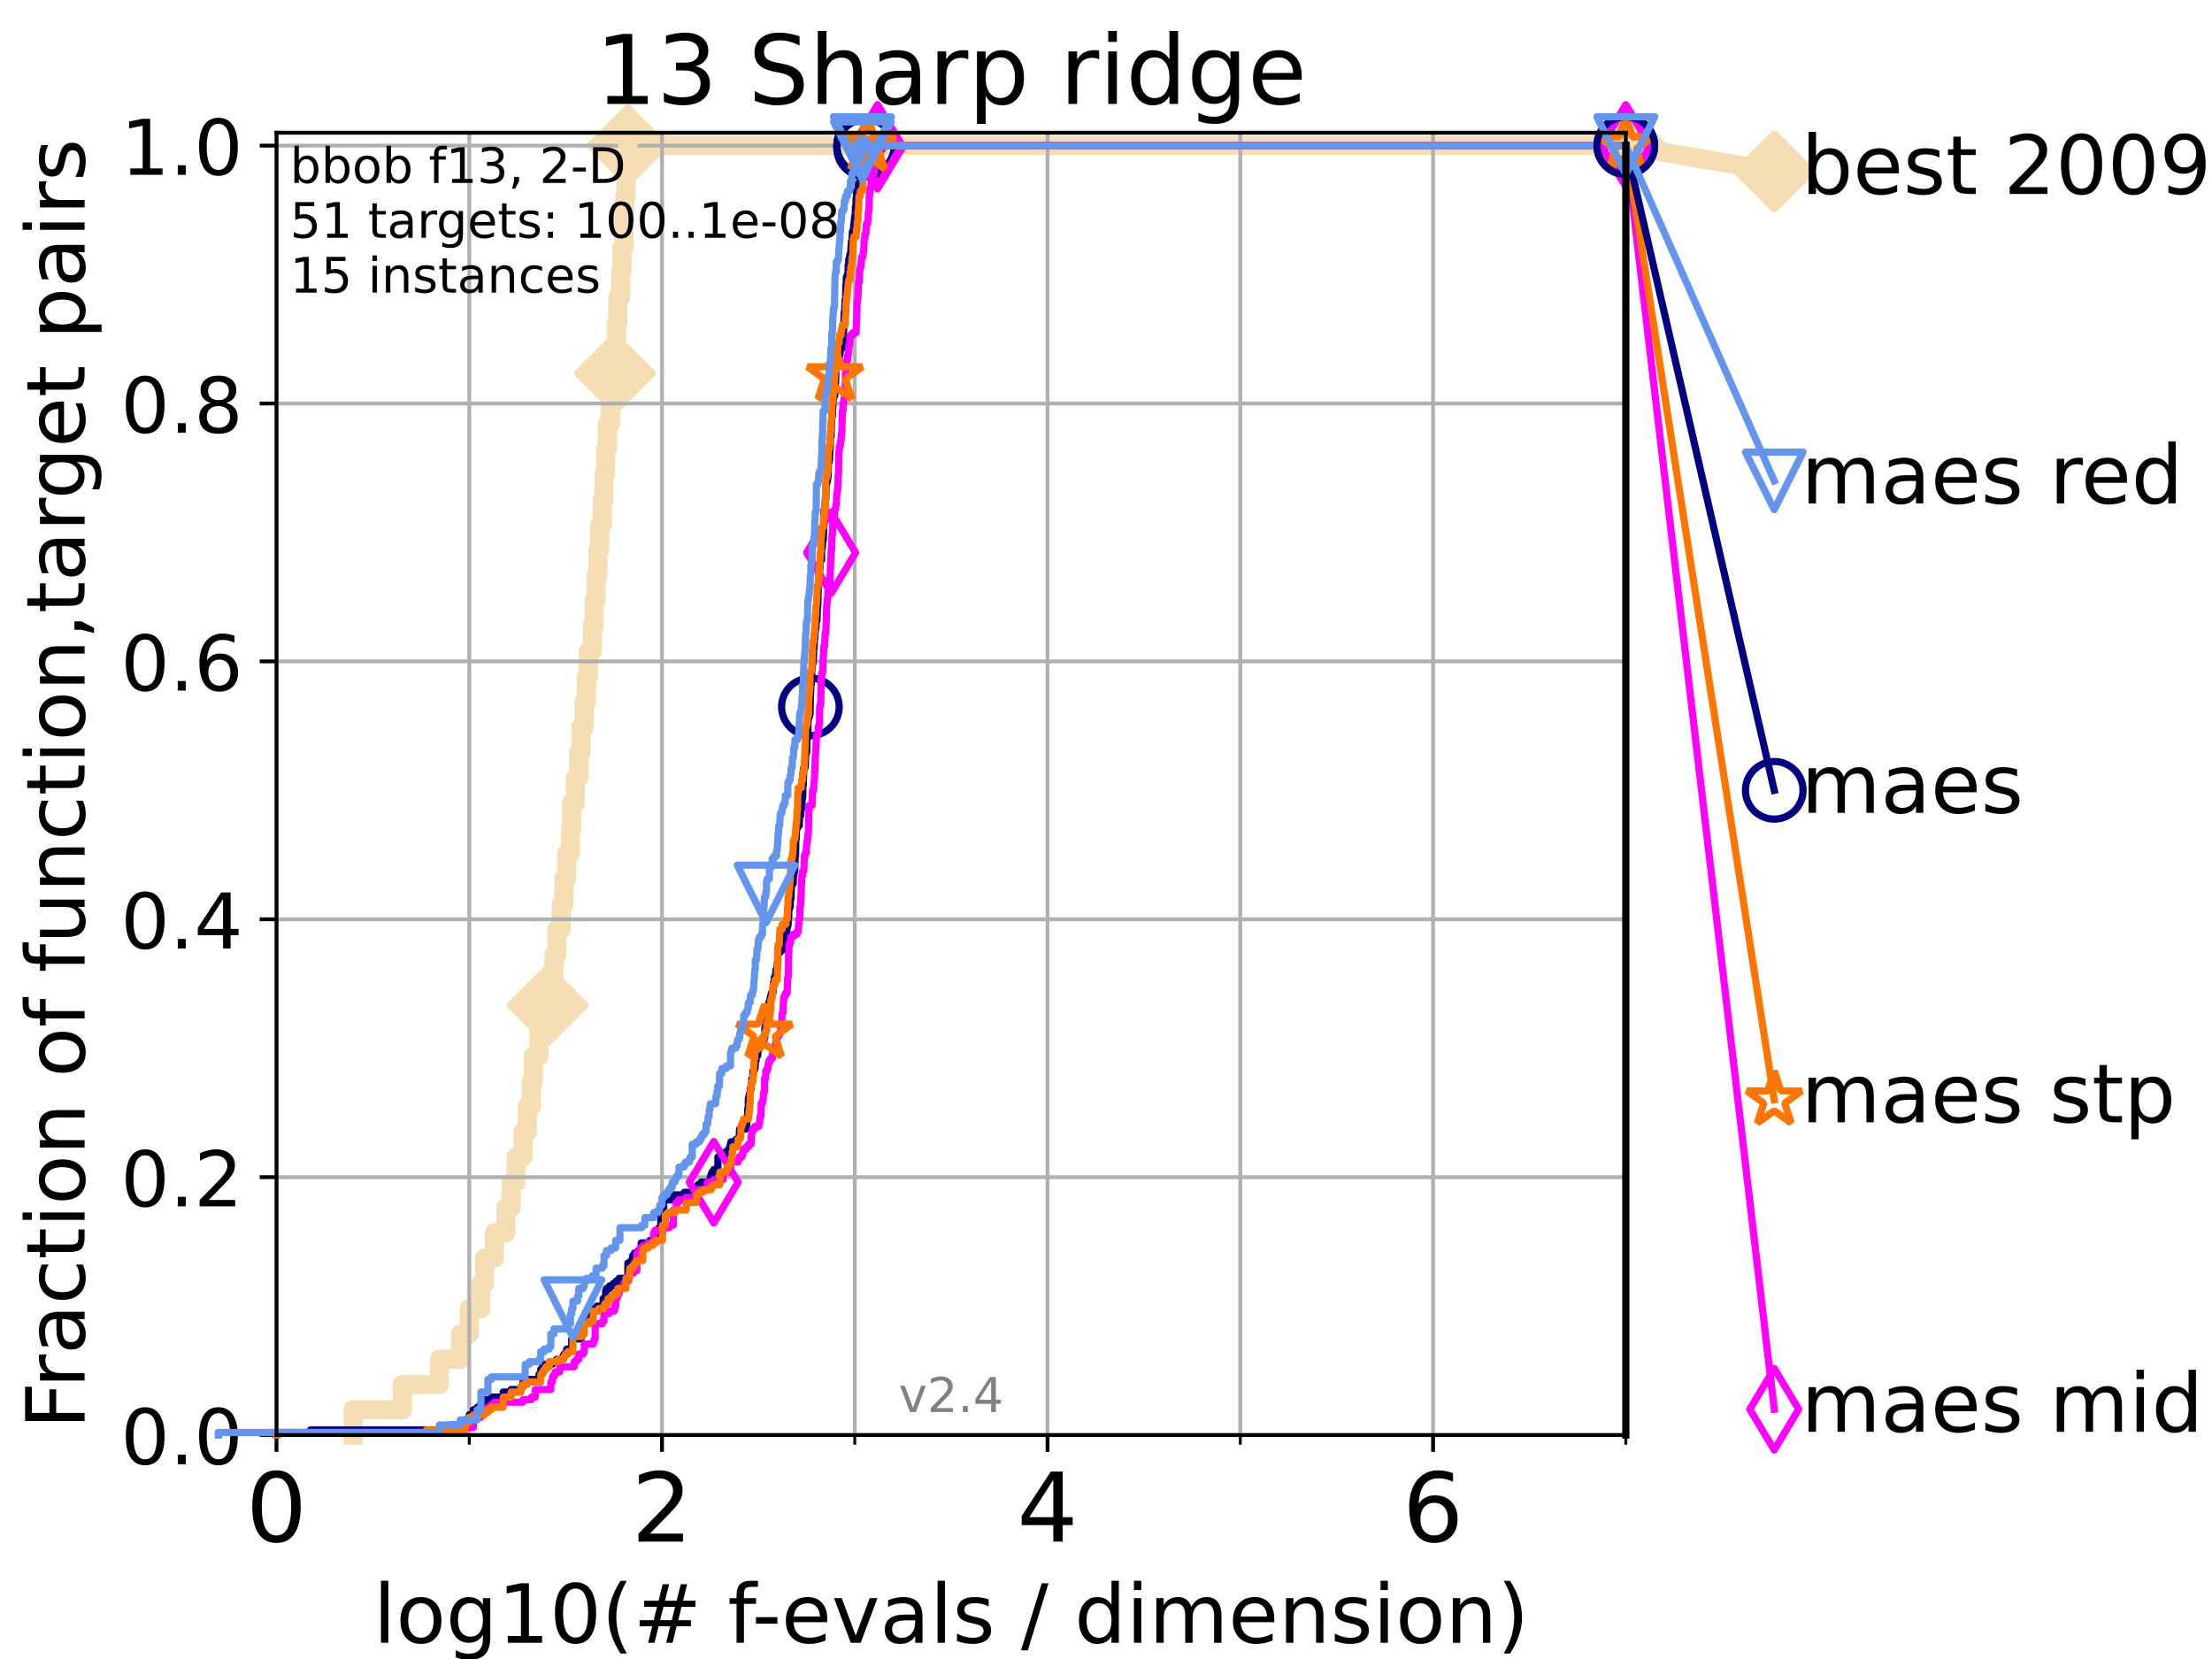<?xml version="1.0" encoding="utf-8" standalone="no"?>
<!DOCTYPE svg PUBLIC "-//W3C//DTD SVG 1.1//EN"
  "http://www.w3.org/Graphics/SVG/1.1/DTD/svg11.dtd">
<!-- Created with matplotlib (https://matplotlib.org/) -->
<svg height="345.6pt" version="1.1" viewBox="0 0 460.8 345.6" width="460.8pt" xmlns="http://www.w3.org/2000/svg" xmlns:xlink="http://www.w3.org/1999/xlink">
 <defs>
  <style type="text/css">*{stroke-linecap:butt;stroke-linejoin:round;}</style>
 </defs>
 <g id="figure_1">
  <g id="patch_1">
   <path d="M 0 345.6 
L 460.8 345.6 
L 460.8 0 
L 0 0 
z
" style="fill:#ffffff;"/>
  </g>
  <g id="axes_1">
   <g id="patch_2">
    <path d="M 57.6 298.944 
L 338.688 298.944 
L 338.688 27.648 
L 57.6 27.648 
z
" style="fill:#ffffff;"/>
   </g>
   <g id="line2d_1">
    <path d="M 73.579 298.944 
L 73.579 293.677 
L 83.83 293.677 
L 83.83 288.41 
L 91.535 288.41 
L 91.535 283.143 
L 95.918 283.143 
L 95.918 277.877 
L 97.755 277.877 
L 97.755 272.61 
L 100.193 272.61 
L 100.193 267.343 
L 100.935 267.343 
L 100.935 262.076 
L 102.989 262.076 
L 102.989 256.809 
L 105.398 256.809 
L 105.398 251.542 
L 106.489 251.542 
L 106.489 246.275 
L 107.515 246.275 
L 107.515 241.009 
L 108.949 241.009 
L 108.949 235.742 
L 109.843 235.742 
L 109.843 230.475 
L 110.694 230.475 
L 110.694 225.208 
L 111.105 225.208 
L 111.105 219.941 
L 112.281 219.941 
L 112.281 214.674 
L 114.08 214.674 
L 114.08 209.407 
L 114.751 209.407 
L 114.751 204.141 
L 115.397 204.141 
L 115.397 198.874 
L 116.02 198.874 
L 116.02 193.607 
L 116.914 193.607 
L 116.914 188.34 
L 117.486 188.34 
L 117.486 183.073 
L 118.04 183.073 
L 118.04 177.806 
L 118.839 177.806 
L 118.839 172.539 
L 119.097 172.539 
L 119.097 167.272 
L 119.85 167.272 
L 119.85 162.006 
L 120.572 162.006 
L 120.572 156.739 
L 121.037 156.739 
L 121.037 151.472 
L 121.712 151.472 
L 121.712 146.205 
L 122.148 146.205 
L 122.148 140.938 
L 122.573 140.938 
L 122.573 135.671 
L 123.394 135.671 
L 123.394 130.404 
L 123.791 130.404 
L 123.791 125.138 
L 124.178 125.138 
L 124.178 119.871 
L 124.557 119.871 
L 124.557 114.604 
L 124.928 114.604 
L 124.928 109.337 
L 125.471 109.337 
L 125.471 104.07 
L 125.823 104.07 
L 125.823 98.803 
L 126.168 98.803 
L 126.168 93.536 
L 126.507 93.536 
L 126.507 88.27 
L 127.165 88.27 
L 127.165 83.003 
L 127.799 83.003 
L 127.799 77.736 
L 128.108 77.736 
L 128.108 72.469 
L 128.411 72.469 
L 128.411 67.202 
L 128.709 67.202 
L 128.709 61.935 
L 129.291 61.935 
L 129.291 56.668 
L 129.574 56.668 
L 129.574 51.402 
L 129.991 51.402 
L 129.991 46.135 
L 130.128 46.135 
L 130.128 40.868 
L 130.398 40.868 
L 130.398 35.601 
L 130.796 35.601 
L 130.796 30.334 
L 338.688 30.334 
" style="fill:none;stroke:#f5deb3;stroke-linecap:square;stroke-width:4;"/>
   </g>
   <g id="line2d_2">
    <defs>
     <path d="M -0 7.778 
L 7.778 0 
L 0 -7.778 
L -7.778 -0 
z
" id="m13109d3c75" style="stroke:#f5deb3;stroke-linejoin:miter;stroke-width:1.5;"/>
    </defs>
    <g>
     <use style="fill:#f5deb3;stroke:#f5deb3;stroke-linejoin:miter;stroke-width:1.5;" x="114.08" xlink:href="#m13109d3c75" y="209.407"/>
     <use style="fill:#f5deb3;stroke:#f5deb3;stroke-linejoin:miter;stroke-width:1.5;" x="128.108" xlink:href="#m13109d3c75" y="77.736"/>
     <use style="fill:#f5deb3;stroke:#f5deb3;stroke-linejoin:miter;stroke-width:1.5;" x="130.796" xlink:href="#m13109d3c75" y="30.334"/>
     <use style="fill:#f5deb3;stroke:#f5deb3;stroke-linejoin:miter;stroke-width:1.5;" x="130.796" xlink:href="#m13109d3c75" y="30.334"/>
     <use style="fill:#f5deb3;stroke:#f5deb3;stroke-linejoin:miter;stroke-width:1.5;" x="338.688" xlink:href="#m13109d3c75" y="30.334"/>
    </g>
   </g>
   <g id="line2d_3">
    <path style="fill:none;stroke:#f5deb3;stroke-linecap:square;stroke-width:4;"/>
    <g/>
   </g>
   <g id="line2d_4">
    <path d="M 338.688 30.334 
L 369.608 35.706 
" style="fill:none;stroke:#f5deb3;stroke-linecap:square;stroke-width:4;"/>
    <g>
     <use style="fill:#f5deb3;stroke:#f5deb3;stroke-linejoin:miter;stroke-width:1.5;" x="338.688" xlink:href="#m13109d3c75" y="30.334"/>
     <use style="fill:#f5deb3;stroke:#f5deb3;stroke-linejoin:miter;stroke-width:1.5;" x="369.608" xlink:href="#m13109d3c75" y="35.706"/>
    </g>
   </g>
   <g id="matplotlib.axis_1">
    <g id="xtick_1">
     <g id="line2d_5">
      <path clip-path="url(#pfccd461dc4)" d="M 57.6 298.944 
L 57.6 27.648 
" style="fill:none;stroke:#b0b0b0;stroke-linecap:square;stroke-width:0.8;"/>
     </g>
     <g id="line2d_6">
      <defs>
       <path d="M 0 0 
L 0 3.5 
" id="m1a9698c964" style="stroke:#000000;stroke-width:0.8;"/>
      </defs>
      <g>
       <use style="stroke:#000000;stroke-width:0.8;" x="57.6" xlink:href="#m1a9698c964" y="298.944"/>
      </g>
     </g>
     <g id="text_1">
      <!-- 0 -->
      <g transform="translate(51.237 321.141)scale(0.2 -0.2)">
       <defs>
        <path d="M 31.781 66.406 
Q 24.172 66.406 20.328 58.906 
Q 16.5 51.422 16.5 36.375 
Q 16.5 21.391 20.328 13.891 
Q 24.172 6.391 31.781 6.391 
Q 39.453 6.391 43.281 13.891 
Q 47.125 21.391 47.125 36.375 
Q 47.125 51.422 43.281 58.906 
Q 39.453 66.406 31.781 66.406 
z
M 31.781 74.219 
Q 44.047 74.219 50.516 64.516 
Q 56.984 54.828 56.984 36.375 
Q 56.984 17.969 50.516 8.266 
Q 44.047 -1.422 31.781 -1.422 
Q 19.531 -1.422 13.062 8.266 
Q 6.594 17.969 6.594 36.375 
Q 6.594 54.828 13.062 64.516 
Q 19.531 74.219 31.781 74.219 
z
" id="DejaVuSans-48"/>
       </defs>
       <use xlink:href="#DejaVuSans-48"/>
      </g>
     </g>
    </g>
    <g id="xtick_2">
     <g id="line2d_7">
      <path clip-path="url(#pfccd461dc4)" d="M 137.911 298.944 
L 137.911 27.648 
" style="fill:none;stroke:#b0b0b0;stroke-linecap:square;stroke-width:0.8;"/>
     </g>
     <g id="line2d_8">
      <g>
       <use style="stroke:#000000;stroke-width:0.8;" x="137.911" xlink:href="#m1a9698c964" y="298.944"/>
      </g>
     </g>
     <g id="text_2">
      <!-- 2 -->
      <g transform="translate(131.548 321.141)scale(0.2 -0.2)">
       <defs>
        <path d="M 19.188 8.297 
L 53.609 8.297 
L 53.609 0 
L 7.328 0 
L 7.328 8.297 
Q 12.938 14.109 22.625 23.891 
Q 32.328 33.688 34.812 36.531 
Q 39.547 41.844 41.422 45.531 
Q 43.312 49.219 43.312 52.781 
Q 43.312 58.594 39.234 62.25 
Q 35.156 65.922 28.609 65.922 
Q 23.969 65.922 18.812 64.312 
Q 13.672 62.703 7.812 59.422 
L 7.812 69.391 
Q 13.766 71.781 18.938 73 
Q 24.125 74.219 28.422 74.219 
Q 39.75 74.219 46.484 68.547 
Q 53.219 62.891 53.219 53.422 
Q 53.219 48.922 51.531 44.891 
Q 49.859 40.875 45.406 35.406 
Q 44.188 33.984 37.641 27.219 
Q 31.109 20.453 19.188 8.297 
z
" id="DejaVuSans-50"/>
       </defs>
       <use xlink:href="#DejaVuSans-50"/>
      </g>
     </g>
    </g>
    <g id="xtick_3">
     <g id="line2d_9">
      <path clip-path="url(#pfccd461dc4)" d="M 218.222 298.944 
L 218.222 27.648 
" style="fill:none;stroke:#b0b0b0;stroke-linecap:square;stroke-width:0.8;"/>
     </g>
     <g id="line2d_10">
      <g>
       <use style="stroke:#000000;stroke-width:0.8;" x="218.222" xlink:href="#m1a9698c964" y="298.944"/>
      </g>
     </g>
     <g id="text_3">
      <!-- 4 -->
      <g transform="translate(211.859 321.141)scale(0.2 -0.2)">
       <defs>
        <path d="M 37.797 64.312 
L 12.891 25.391 
L 37.797 25.391 
z
M 35.203 72.906 
L 47.609 72.906 
L 47.609 25.391 
L 58.016 25.391 
L 58.016 17.188 
L 47.609 17.188 
L 47.609 0 
L 37.797 0 
L 37.797 17.188 
L 4.891 17.188 
L 4.891 26.703 
z
" id="DejaVuSans-52"/>
       </defs>
       <use xlink:href="#DejaVuSans-52"/>
      </g>
     </g>
    </g>
    <g id="xtick_4">
     <g id="line2d_11">
      <path clip-path="url(#pfccd461dc4)" d="M 298.533 298.944 
L 298.533 27.648 
" style="fill:none;stroke:#b0b0b0;stroke-linecap:square;stroke-width:0.8;"/>
     </g>
     <g id="line2d_12">
      <g>
       <use style="stroke:#000000;stroke-width:0.8;" x="298.533" xlink:href="#m1a9698c964" y="298.944"/>
      </g>
     </g>
     <g id="text_4">
      <!-- 6 -->
      <g transform="translate(292.17 321.141)scale(0.2 -0.2)">
       <defs>
        <path d="M 33.016 40.375 
Q 26.375 40.375 22.484 35.828 
Q 18.609 31.297 18.609 23.391 
Q 18.609 15.531 22.484 10.953 
Q 26.375 6.391 33.016 6.391 
Q 39.656 6.391 43.531 10.953 
Q 47.406 15.531 47.406 23.391 
Q 47.406 31.297 43.531 35.828 
Q 39.656 40.375 33.016 40.375 
z
M 52.594 71.297 
L 52.594 62.312 
Q 48.875 64.062 45.094 64.984 
Q 41.312 65.922 37.594 65.922 
Q 27.828 65.922 22.672 59.328 
Q 17.531 52.734 16.797 39.406 
Q 19.672 43.656 24.016 45.922 
Q 28.375 48.188 33.594 48.188 
Q 44.578 48.188 50.953 41.516 
Q 57.328 34.859 57.328 23.391 
Q 57.328 12.156 50.688 5.359 
Q 44.047 -1.422 33.016 -1.422 
Q 20.359 -1.422 13.672 8.266 
Q 6.984 17.969 6.984 36.375 
Q 6.984 53.656 15.188 63.938 
Q 23.391 74.219 37.203 74.219 
Q 40.922 74.219 44.703 73.484 
Q 48.484 72.75 52.594 71.297 
z
" id="DejaVuSans-54"/>
       </defs>
       <use xlink:href="#DejaVuSans-54"/>
      </g>
     </g>
    </g>
    <g id="xtick_5">
     <g id="line2d_13">
      <path clip-path="url(#pfccd461dc4)" d="M 97.755 298.944 
L 97.755 27.648 
" style="fill:none;stroke:#b0b0b0;stroke-linecap:square;stroke-width:0.8;"/>
     </g>
     <g id="line2d_14">
      <defs>
       <path d="M 0 0 
L 0 2 
" id="m1221081ba2" style="stroke:#000000;stroke-width:0.6;"/>
      </defs>
      <g>
       <use style="stroke:#000000;stroke-width:0.6;" x="97.755" xlink:href="#m1221081ba2" y="298.944"/>
      </g>
     </g>
    </g>
    <g id="xtick_6">
     <g id="line2d_15">
      <path clip-path="url(#pfccd461dc4)" d="M 178.066 298.944 
L 178.066 27.648 
" style="fill:none;stroke:#b0b0b0;stroke-linecap:square;stroke-width:0.8;"/>
     </g>
     <g id="line2d_16">
      <g>
       <use style="stroke:#000000;stroke-width:0.6;" x="178.066" xlink:href="#m1221081ba2" y="298.944"/>
      </g>
     </g>
    </g>
    <g id="xtick_7">
     <g id="line2d_17">
      <path clip-path="url(#pfccd461dc4)" d="M 258.377 298.944 
L 258.377 27.648 
" style="fill:none;stroke:#b0b0b0;stroke-linecap:square;stroke-width:0.8;"/>
     </g>
     <g id="line2d_18">
      <g>
       <use style="stroke:#000000;stroke-width:0.6;" x="258.377" xlink:href="#m1221081ba2" y="298.944"/>
      </g>
     </g>
    </g>
    <g id="xtick_8">
     <g id="line2d_19">
      <path clip-path="url(#pfccd461dc4)" d="M 338.688 298.944 
L 338.688 27.648 
" style="fill:none;stroke:#b0b0b0;stroke-linecap:square;stroke-width:0.8;"/>
     </g>
     <g id="line2d_20">
      <g>
       <use style="stroke:#000000;stroke-width:0.6;" x="338.688" xlink:href="#m1221081ba2" y="298.944"/>
      </g>
     </g>
    </g>
    <g id="text_5">
     <!-- log10(# f-evals / dimension) -->
     <g transform="translate(77.764 342.218)scale(0.17 -0.17)">
      <defs>
       <path d="M 9.422 75.984 
L 18.406 75.984 
L 18.406 0 
L 9.422 0 
z
" id="DejaVuSans-108"/>
       <path d="M 30.609 48.391 
Q 23.391 48.391 19.188 42.75 
Q 14.984 37.109 14.984 27.297 
Q 14.984 17.484 19.156 11.844 
Q 23.344 6.203 30.609 6.203 
Q 37.797 6.203 41.984 11.859 
Q 46.188 17.531 46.188 27.297 
Q 46.188 37.016 41.984 42.703 
Q 37.797 48.391 30.609 48.391 
z
M 30.609 56 
Q 42.328 56 49.016 48.375 
Q 55.719 40.766 55.719 27.297 
Q 55.719 13.875 49.016 6.219 
Q 42.328 -1.422 30.609 -1.422 
Q 18.844 -1.422 12.172 6.219 
Q 5.516 13.875 5.516 27.297 
Q 5.516 40.766 12.172 48.375 
Q 18.844 56 30.609 56 
z
" id="DejaVuSans-111"/>
       <path d="M 45.406 27.984 
Q 45.406 37.75 41.375 43.109 
Q 37.359 48.484 30.078 48.484 
Q 22.859 48.484 18.828 43.109 
Q 14.797 37.75 14.797 27.984 
Q 14.797 18.266 18.828 12.891 
Q 22.859 7.516 30.078 7.516 
Q 37.359 7.516 41.375 12.891 
Q 45.406 18.266 45.406 27.984 
z
M 54.391 6.781 
Q 54.391 -7.172 48.188 -13.984 
Q 42 -20.797 29.203 -20.797 
Q 24.469 -20.797 20.266 -20.094 
Q 16.062 -19.391 12.109 -17.922 
L 12.109 -9.188 
Q 16.062 -11.328 19.922 -12.344 
Q 23.781 -13.375 27.781 -13.375 
Q 36.625 -13.375 41.016 -8.766 
Q 45.406 -4.156 45.406 5.172 
L 45.406 9.625 
Q 42.625 4.781 38.281 2.391 
Q 33.938 0 27.875 0 
Q 17.828 0 11.672 7.656 
Q 5.516 15.328 5.516 27.984 
Q 5.516 40.672 11.672 48.328 
Q 17.828 56 27.875 56 
Q 33.938 56 38.281 53.609 
Q 42.625 51.219 45.406 46.391 
L 45.406 54.688 
L 54.391 54.688 
z
" id="DejaVuSans-103"/>
       <path d="M 12.406 8.297 
L 28.516 8.297 
L 28.516 63.922 
L 10.984 60.406 
L 10.984 69.391 
L 28.422 72.906 
L 38.281 72.906 
L 38.281 8.297 
L 54.391 8.297 
L 54.391 0 
L 12.406 0 
z
" id="DejaVuSans-49"/>
       <path d="M 31 75.875 
Q 24.469 64.656 21.281 53.656 
Q 18.109 42.672 18.109 31.391 
Q 18.109 20.125 21.312 9.062 
Q 24.516 -2 31 -13.188 
L 23.188 -13.188 
Q 15.875 -1.703 12.234 9.375 
Q 8.594 20.453 8.594 31.391 
Q 8.594 42.281 12.203 53.312 
Q 15.828 64.359 23.188 75.875 
z
" id="DejaVuSans-40"/>
       <path d="M 51.125 44 
L 36.922 44 
L 32.812 27.688 
L 47.125 27.688 
z
M 43.797 71.781 
L 38.719 51.516 
L 52.984 51.516 
L 58.109 71.781 
L 65.922 71.781 
L 60.891 51.516 
L 76.125 51.516 
L 76.125 44 
L 58.984 44 
L 54.984 27.688 
L 70.516 27.688 
L 70.516 20.219 
L 53.078 20.219 
L 48 0 
L 40.188 0 
L 45.219 20.219 
L 30.906 20.219 
L 25.875 0 
L 18.016 0 
L 23.094 20.219 
L 7.719 20.219 
L 7.719 27.688 
L 24.906 27.688 
L 29 44 
L 13.281 44 
L 13.281 51.516 
L 30.906 51.516 
L 35.891 71.781 
z
" id="DejaVuSans-35"/>
       <path id="DejaVuSans-32"/>
       <path d="M 37.109 75.984 
L 37.109 68.5 
L 28.516 68.5 
Q 23.688 68.5 21.797 66.547 
Q 19.922 64.594 19.922 59.516 
L 19.922 54.688 
L 34.719 54.688 
L 34.719 47.703 
L 19.922 47.703 
L 19.922 0 
L 10.891 0 
L 10.891 47.703 
L 2.297 47.703 
L 2.297 54.688 
L 10.891 54.688 
L 10.891 58.5 
Q 10.891 67.625 15.141 71.797 
Q 19.391 75.984 28.609 75.984 
z
" id="DejaVuSans-102"/>
       <path d="M 4.891 31.391 
L 31.203 31.391 
L 31.203 23.391 
L 4.891 23.391 
z
" id="DejaVuSans-45"/>
       <path d="M 56.203 29.594 
L 56.203 25.203 
L 14.891 25.203 
Q 15.484 15.922 20.484 11.062 
Q 25.484 6.203 34.422 6.203 
Q 39.594 6.203 44.453 7.469 
Q 49.312 8.734 54.109 11.281 
L 54.109 2.781 
Q 49.266 0.734 44.188 -0.344 
Q 39.109 -1.422 33.891 -1.422 
Q 20.797 -1.422 13.156 6.188 
Q 5.516 13.812 5.516 26.812 
Q 5.516 40.234 12.766 48.109 
Q 20.016 56 32.328 56 
Q 43.359 56 49.781 48.891 
Q 56.203 41.797 56.203 29.594 
z
M 47.219 32.234 
Q 47.125 39.594 43.094 43.984 
Q 39.062 48.391 32.422 48.391 
Q 24.906 48.391 20.391 44.141 
Q 15.875 39.891 15.188 32.172 
z
" id="DejaVuSans-101"/>
       <path d="M 2.984 54.688 
L 12.5 54.688 
L 29.594 8.797 
L 46.688 54.688 
L 56.203 54.688 
L 35.688 0 
L 23.484 0 
z
" id="DejaVuSans-118"/>
       <path d="M 34.281 27.484 
Q 23.391 27.484 19.188 25 
Q 14.984 22.516 14.984 16.5 
Q 14.984 11.719 18.141 8.906 
Q 21.297 6.109 26.703 6.109 
Q 34.188 6.109 38.703 11.406 
Q 43.219 16.703 43.219 25.484 
L 43.219 27.484 
z
M 52.203 31.203 
L 52.203 0 
L 43.219 0 
L 43.219 8.297 
Q 40.141 3.328 35.547 0.953 
Q 30.953 -1.422 24.312 -1.422 
Q 15.922 -1.422 10.953 3.297 
Q 6 8.016 6 15.922 
Q 6 25.141 12.172 29.828 
Q 18.359 34.516 30.609 34.516 
L 43.219 34.516 
L 43.219 35.406 
Q 43.219 41.609 39.141 45 
Q 35.062 48.391 27.688 48.391 
Q 23 48.391 18.547 47.266 
Q 14.109 46.141 10.016 43.891 
L 10.016 52.203 
Q 14.938 54.109 19.578 55.047 
Q 24.219 56 28.609 56 
Q 40.484 56 46.344 49.844 
Q 52.203 43.703 52.203 31.203 
z
" id="DejaVuSans-97"/>
       <path d="M 44.281 53.078 
L 44.281 44.578 
Q 40.484 46.531 36.375 47.5 
Q 32.281 48.484 27.875 48.484 
Q 21.188 48.484 17.844 46.438 
Q 14.5 44.391 14.5 40.281 
Q 14.5 37.156 16.891 35.375 
Q 19.281 33.594 26.516 31.984 
L 29.594 31.297 
Q 39.156 29.25 43.188 25.516 
Q 47.219 21.781 47.219 15.094 
Q 47.219 7.469 41.188 3.016 
Q 35.156 -1.422 24.609 -1.422 
Q 20.219 -1.422 15.453 -0.562 
Q 10.688 0.297 5.422 2 
L 5.422 11.281 
Q 10.406 8.688 15.234 7.391 
Q 20.062 6.109 24.812 6.109 
Q 31.156 6.109 34.562 8.281 
Q 37.984 10.453 37.984 14.406 
Q 37.984 18.062 35.516 20.016 
Q 33.062 21.969 24.703 23.781 
L 21.578 24.516 
Q 13.234 26.266 9.516 29.906 
Q 5.812 33.547 5.812 39.891 
Q 5.812 47.609 11.281 51.797 
Q 16.75 56 26.812 56 
Q 31.781 56 36.172 55.266 
Q 40.578 54.547 44.281 53.078 
z
" id="DejaVuSans-115"/>
       <path d="M 25.391 72.906 
L 33.688 72.906 
L 8.297 -9.281 
L 0 -9.281 
z
" id="DejaVuSans-47"/>
       <path d="M 45.406 46.391 
L 45.406 75.984 
L 54.391 75.984 
L 54.391 0 
L 45.406 0 
L 45.406 8.203 
Q 42.578 3.328 38.25 0.953 
Q 33.938 -1.422 27.875 -1.422 
Q 17.969 -1.422 11.734 6.484 
Q 5.516 14.406 5.516 27.297 
Q 5.516 40.188 11.734 48.094 
Q 17.969 56 27.875 56 
Q 33.938 56 38.25 53.625 
Q 42.578 51.266 45.406 46.391 
z
M 14.797 27.297 
Q 14.797 17.391 18.875 11.75 
Q 22.953 6.109 30.078 6.109 
Q 37.203 6.109 41.297 11.75 
Q 45.406 17.391 45.406 27.297 
Q 45.406 37.203 41.297 42.844 
Q 37.203 48.484 30.078 48.484 
Q 22.953 48.484 18.875 42.844 
Q 14.797 37.203 14.797 27.297 
z
" id="DejaVuSans-100"/>
       <path d="M 9.422 54.688 
L 18.406 54.688 
L 18.406 0 
L 9.422 0 
z
M 9.422 75.984 
L 18.406 75.984 
L 18.406 64.594 
L 9.422 64.594 
z
" id="DejaVuSans-105"/>
       <path d="M 52 44.188 
Q 55.375 50.25 60.062 53.125 
Q 64.75 56 71.094 56 
Q 79.641 56 84.281 50.016 
Q 88.922 44.047 88.922 33.016 
L 88.922 0 
L 79.891 0 
L 79.891 32.719 
Q 79.891 40.578 77.094 44.375 
Q 74.312 48.188 68.609 48.188 
Q 61.625 48.188 57.562 43.547 
Q 53.516 38.922 53.516 30.906 
L 53.516 0 
L 44.484 0 
L 44.484 32.719 
Q 44.484 40.625 41.703 44.406 
Q 38.922 48.188 33.109 48.188 
Q 26.219 48.188 22.156 43.531 
Q 18.109 38.875 18.109 30.906 
L 18.109 0 
L 9.078 0 
L 9.078 54.688 
L 18.109 54.688 
L 18.109 46.188 
Q 21.188 51.219 25.484 53.609 
Q 29.781 56 35.688 56 
Q 41.656 56 45.828 52.969 
Q 50 49.953 52 44.188 
z
" id="DejaVuSans-109"/>
       <path d="M 54.891 33.016 
L 54.891 0 
L 45.906 0 
L 45.906 32.719 
Q 45.906 40.484 42.875 44.328 
Q 39.844 48.188 33.797 48.188 
Q 26.516 48.188 22.312 43.547 
Q 18.109 38.922 18.109 30.906 
L 18.109 0 
L 9.078 0 
L 9.078 54.688 
L 18.109 54.688 
L 18.109 46.188 
Q 21.344 51.125 25.703 53.562 
Q 30.078 56 35.797 56 
Q 45.219 56 50.047 50.172 
Q 54.891 44.344 54.891 33.016 
z
" id="DejaVuSans-110"/>
       <path d="M 8.016 75.875 
L 15.828 75.875 
Q 23.141 64.359 26.781 53.312 
Q 30.422 42.281 30.422 31.391 
Q 30.422 20.453 26.781 9.375 
Q 23.141 -1.703 15.828 -13.188 
L 8.016 -13.188 
Q 14.5 -2 17.703 9.062 
Q 20.906 20.125 20.906 31.391 
Q 20.906 42.672 17.703 53.656 
Q 14.5 64.656 8.016 75.875 
z
" id="DejaVuSans-41"/>
      </defs>
      <use xlink:href="#DejaVuSans-108"/>
      <use x="27.783" xlink:href="#DejaVuSans-111"/>
      <use x="88.965" xlink:href="#DejaVuSans-103"/>
      <use x="152.441" xlink:href="#DejaVuSans-49"/>
      <use x="216.064" xlink:href="#DejaVuSans-48"/>
      <use x="279.688" xlink:href="#DejaVuSans-40"/>
      <use x="318.701" xlink:href="#DejaVuSans-35"/>
      <use x="402.49" xlink:href="#DejaVuSans-32"/>
      <use x="434.277" xlink:href="#DejaVuSans-102"/>
      <use x="463.982" xlink:href="#DejaVuSans-45"/>
      <use x="500.066" xlink:href="#DejaVuSans-101"/>
      <use x="561.59" xlink:href="#DejaVuSans-118"/>
      <use x="620.77" xlink:href="#DejaVuSans-97"/>
      <use x="682.049" xlink:href="#DejaVuSans-108"/>
      <use x="709.832" xlink:href="#DejaVuSans-115"/>
      <use x="761.932" xlink:href="#DejaVuSans-32"/>
      <use x="793.719" xlink:href="#DejaVuSans-47"/>
      <use x="827.41" xlink:href="#DejaVuSans-32"/>
      <use x="859.197" xlink:href="#DejaVuSans-100"/>
      <use x="922.674" xlink:href="#DejaVuSans-105"/>
      <use x="950.457" xlink:href="#DejaVuSans-109"/>
      <use x="1047.869" xlink:href="#DejaVuSans-101"/>
      <use x="1109.393" xlink:href="#DejaVuSans-110"/>
      <use x="1172.771" xlink:href="#DejaVuSans-115"/>
      <use x="1224.871" xlink:href="#DejaVuSans-105"/>
      <use x="1252.654" xlink:href="#DejaVuSans-111"/>
      <use x="1313.836" xlink:href="#DejaVuSans-110"/>
      <use x="1377.215" xlink:href="#DejaVuSans-41"/>
     </g>
    </g>
   </g>
   <g id="matplotlib.axis_2">
    <g id="ytick_1">
     <g id="line2d_21">
      <path clip-path="url(#pfccd461dc4)" d="M 57.6 298.944 
L 338.688 298.944 
" style="fill:none;stroke:#b0b0b0;stroke-linecap:square;stroke-width:0.8;"/>
     </g>
     <g id="line2d_22">
      <defs>
       <path d="M 0 0 
L -3.5 0 
" id="m7cdc5d27b9" style="stroke:#000000;stroke-width:0.8;"/>
      </defs>
      <g>
       <use style="stroke:#000000;stroke-width:0.8;" x="57.6" xlink:href="#m7cdc5d27b9" y="298.944"/>
      </g>
     </g>
     <g id="text_6">
      <!-- 0.0 -->
      <g transform="translate(25.155 305.023)scale(0.16 -0.16)">
       <defs>
        <path d="M 10.688 12.406 
L 21 12.406 
L 21 0 
L 10.688 0 
z
" id="DejaVuSans-46"/>
       </defs>
       <use xlink:href="#DejaVuSans-48"/>
       <use x="63.623" xlink:href="#DejaVuSans-46"/>
       <use x="95.41" xlink:href="#DejaVuSans-48"/>
      </g>
     </g>
    </g>
    <g id="ytick_2">
     <g id="line2d_23">
      <path clip-path="url(#pfccd461dc4)" d="M 57.6 245.222 
L 338.688 245.222 
" style="fill:none;stroke:#b0b0b0;stroke-linecap:square;stroke-width:0.8;"/>
     </g>
     <g id="line2d_24">
      <g>
       <use style="stroke:#000000;stroke-width:0.8;" x="57.6" xlink:href="#m7cdc5d27b9" y="245.222"/>
      </g>
     </g>
     <g id="text_7">
      <!-- 0.2 -->
      <g transform="translate(25.155 251.301)scale(0.16 -0.16)">
       <use xlink:href="#DejaVuSans-48"/>
       <use x="63.623" xlink:href="#DejaVuSans-46"/>
       <use x="95.41" xlink:href="#DejaVuSans-50"/>
      </g>
     </g>
    </g>
    <g id="ytick_3">
     <g id="line2d_25">
      <path clip-path="url(#pfccd461dc4)" d="M 57.6 191.5 
L 338.688 191.5 
" style="fill:none;stroke:#b0b0b0;stroke-linecap:square;stroke-width:0.8;"/>
     </g>
     <g id="line2d_26">
      <g>
       <use style="stroke:#000000;stroke-width:0.8;" x="57.6" xlink:href="#m7cdc5d27b9" y="191.5"/>
      </g>
     </g>
     <g id="text_8">
      <!-- 0.4 -->
      <g transform="translate(25.155 197.579)scale(0.16 -0.16)">
       <use xlink:href="#DejaVuSans-48"/>
       <use x="63.623" xlink:href="#DejaVuSans-46"/>
       <use x="95.41" xlink:href="#DejaVuSans-52"/>
      </g>
     </g>
    </g>
    <g id="ytick_4">
     <g id="line2d_27">
      <path clip-path="url(#pfccd461dc4)" d="M 57.6 137.778 
L 338.688 137.778 
" style="fill:none;stroke:#b0b0b0;stroke-linecap:square;stroke-width:0.8;"/>
     </g>
     <g id="line2d_28">
      <g>
       <use style="stroke:#000000;stroke-width:0.8;" x="57.6" xlink:href="#m7cdc5d27b9" y="137.778"/>
      </g>
     </g>
     <g id="text_9">
      <!-- 0.6 -->
      <g transform="translate(25.155 143.857)scale(0.16 -0.16)">
       <use xlink:href="#DejaVuSans-48"/>
       <use x="63.623" xlink:href="#DejaVuSans-46"/>
       <use x="95.41" xlink:href="#DejaVuSans-54"/>
      </g>
     </g>
    </g>
    <g id="ytick_5">
     <g id="line2d_29">
      <path clip-path="url(#pfccd461dc4)" d="M 57.6 84.056 
L 338.688 84.056 
" style="fill:none;stroke:#b0b0b0;stroke-linecap:square;stroke-width:0.8;"/>
     </g>
     <g id="line2d_30">
      <g>
       <use style="stroke:#000000;stroke-width:0.8;" x="57.6" xlink:href="#m7cdc5d27b9" y="84.056"/>
      </g>
     </g>
     <g id="text_10">
      <!-- 0.8 -->
      <g transform="translate(25.155 90.135)scale(0.16 -0.16)">
       <defs>
        <path d="M 31.781 34.625 
Q 24.75 34.625 20.719 30.859 
Q 16.703 27.094 16.703 20.516 
Q 16.703 13.922 20.719 10.156 
Q 24.75 6.391 31.781 6.391 
Q 38.812 6.391 42.859 10.172 
Q 46.922 13.969 46.922 20.516 
Q 46.922 27.094 42.891 30.859 
Q 38.875 34.625 31.781 34.625 
z
M 21.922 38.812 
Q 15.578 40.375 12.031 44.719 
Q 8.5 49.078 8.5 55.328 
Q 8.5 64.062 14.719 69.141 
Q 20.953 74.219 31.781 74.219 
Q 42.672 74.219 48.875 69.141 
Q 55.078 64.062 55.078 55.328 
Q 55.078 49.078 51.531 44.719 
Q 48 40.375 41.703 38.812 
Q 48.828 37.156 52.797 32.312 
Q 56.781 27.484 56.781 20.516 
Q 56.781 9.906 50.312 4.234 
Q 43.844 -1.422 31.781 -1.422 
Q 19.734 -1.422 13.25 4.234 
Q 6.781 9.906 6.781 20.516 
Q 6.781 27.484 10.781 32.312 
Q 14.797 37.156 21.922 38.812 
z
M 18.312 54.391 
Q 18.312 48.734 21.844 45.562 
Q 25.391 42.391 31.781 42.391 
Q 38.141 42.391 41.719 45.562 
Q 45.312 48.734 45.312 54.391 
Q 45.312 60.062 41.719 63.234 
Q 38.141 66.406 31.781 66.406 
Q 25.391 66.406 21.844 63.234 
Q 18.312 60.062 18.312 54.391 
z
" id="DejaVuSans-56"/>
       </defs>
       <use xlink:href="#DejaVuSans-48"/>
       <use x="63.623" xlink:href="#DejaVuSans-46"/>
       <use x="95.41" xlink:href="#DejaVuSans-56"/>
      </g>
     </g>
    </g>
    <g id="ytick_6">
     <g id="line2d_31">
      <path clip-path="url(#pfccd461dc4)" d="M 57.6 30.334 
L 338.688 30.334 
" style="fill:none;stroke:#b0b0b0;stroke-linecap:square;stroke-width:0.8;"/>
     </g>
     <g id="line2d_32">
      <g>
       <use style="stroke:#000000;stroke-width:0.8;" x="57.6" xlink:href="#m7cdc5d27b9" y="30.334"/>
      </g>
     </g>
     <g id="text_11">
      <!-- 1.0 -->
      <g transform="translate(25.155 36.413)scale(0.16 -0.16)">
       <use xlink:href="#DejaVuSans-49"/>
       <use x="63.623" xlink:href="#DejaVuSans-46"/>
       <use x="95.41" xlink:href="#DejaVuSans-48"/>
      </g>
     </g>
    </g>
    <g id="text_12">
     <!-- Fraction of function,target pairs -->
     <g transform="translate(17.62 297.681)rotate(-90)scale(0.17 -0.17)">
      <defs>
       <path d="M 9.812 72.906 
L 51.703 72.906 
L 51.703 64.594 
L 19.672 64.594 
L 19.672 43.109 
L 48.578 43.109 
L 48.578 34.812 
L 19.672 34.812 
L 19.672 0 
L 9.812 0 
z
" id="DejaVuSans-70"/>
       <path d="M 41.109 46.297 
Q 39.594 47.172 37.812 47.578 
Q 36.031 48 33.891 48 
Q 26.266 48 22.188 43.047 
Q 18.109 38.094 18.109 28.812 
L 18.109 0 
L 9.078 0 
L 9.078 54.688 
L 18.109 54.688 
L 18.109 46.188 
Q 20.953 51.172 25.484 53.578 
Q 30.031 56 36.531 56 
Q 37.453 56 38.578 55.875 
Q 39.703 55.766 41.062 55.516 
z
" id="DejaVuSans-114"/>
       <path d="M 48.781 52.594 
L 48.781 44.188 
Q 44.969 46.297 41.141 47.344 
Q 37.312 48.391 33.406 48.391 
Q 24.656 48.391 19.812 42.844 
Q 14.984 37.312 14.984 27.297 
Q 14.984 17.281 19.812 11.734 
Q 24.656 6.203 33.406 6.203 
Q 37.312 6.203 41.141 7.25 
Q 44.969 8.297 48.781 10.406 
L 48.781 2.094 
Q 45.016 0.344 40.984 -0.531 
Q 36.969 -1.422 32.422 -1.422 
Q 20.062 -1.422 12.781 6.344 
Q 5.516 14.109 5.516 27.297 
Q 5.516 40.672 12.859 48.328 
Q 20.219 56 33.016 56 
Q 37.156 56 41.109 55.141 
Q 45.062 54.297 48.781 52.594 
z
" id="DejaVuSans-99"/>
       <path d="M 18.312 70.219 
L 18.312 54.688 
L 36.812 54.688 
L 36.812 47.703 
L 18.312 47.703 
L 18.312 18.016 
Q 18.312 11.328 20.141 9.422 
Q 21.969 7.516 27.594 7.516 
L 36.812 7.516 
L 36.812 0 
L 27.594 0 
Q 17.188 0 13.234 3.875 
Q 9.281 7.766 9.281 18.016 
L 9.281 47.703 
L 2.688 47.703 
L 2.688 54.688 
L 9.281 54.688 
L 9.281 70.219 
z
" id="DejaVuSans-116"/>
       <path d="M 8.5 21.578 
L 8.5 54.688 
L 17.484 54.688 
L 17.484 21.922 
Q 17.484 14.156 20.5 10.266 
Q 23.531 6.391 29.594 6.391 
Q 36.859 6.391 41.078 11.031 
Q 45.312 15.672 45.312 23.688 
L 45.312 54.688 
L 54.297 54.688 
L 54.297 0 
L 45.312 0 
L 45.312 8.406 
Q 42.047 3.422 37.719 1 
Q 33.406 -1.422 27.688 -1.422 
Q 18.266 -1.422 13.375 4.438 
Q 8.5 10.297 8.5 21.578 
z
M 31.109 56 
z
" id="DejaVuSans-117"/>
       <path d="M 11.719 12.406 
L 22.016 12.406 
L 22.016 4 
L 14.016 -11.625 
L 7.719 -11.625 
L 11.719 4 
z
" id="DejaVuSans-44"/>
       <path d="M 18.109 8.203 
L 18.109 -20.797 
L 9.078 -20.797 
L 9.078 54.688 
L 18.109 54.688 
L 18.109 46.391 
Q 20.953 51.266 25.266 53.625 
Q 29.594 56 35.594 56 
Q 45.562 56 51.781 48.094 
Q 58.016 40.188 58.016 27.297 
Q 58.016 14.406 51.781 6.484 
Q 45.562 -1.422 35.594 -1.422 
Q 29.594 -1.422 25.266 0.953 
Q 20.953 3.328 18.109 8.203 
z
M 48.688 27.297 
Q 48.688 37.203 44.609 42.844 
Q 40.531 48.484 33.406 48.484 
Q 26.266 48.484 22.188 42.844 
Q 18.109 37.203 18.109 27.297 
Q 18.109 17.391 22.188 11.75 
Q 26.266 6.109 33.406 6.109 
Q 40.531 6.109 44.609 11.75 
Q 48.688 17.391 48.688 27.297 
z
" id="DejaVuSans-112"/>
      </defs>
      <use xlink:href="#DejaVuSans-70"/>
      <use x="50.27" xlink:href="#DejaVuSans-114"/>
      <use x="91.383" xlink:href="#DejaVuSans-97"/>
      <use x="152.662" xlink:href="#DejaVuSans-99"/>
      <use x="207.643" xlink:href="#DejaVuSans-116"/>
      <use x="246.852" xlink:href="#DejaVuSans-105"/>
      <use x="274.635" xlink:href="#DejaVuSans-111"/>
      <use x="335.816" xlink:href="#DejaVuSans-110"/>
      <use x="399.195" xlink:href="#DejaVuSans-32"/>
      <use x="430.982" xlink:href="#DejaVuSans-111"/>
      <use x="492.164" xlink:href="#DejaVuSans-102"/>
      <use x="527.369" xlink:href="#DejaVuSans-32"/>
      <use x="559.156" xlink:href="#DejaVuSans-102"/>
      <use x="594.361" xlink:href="#DejaVuSans-117"/>
      <use x="657.74" xlink:href="#DejaVuSans-110"/>
      <use x="721.119" xlink:href="#DejaVuSans-99"/>
      <use x="776.1" xlink:href="#DejaVuSans-116"/>
      <use x="815.309" xlink:href="#DejaVuSans-105"/>
      <use x="843.092" xlink:href="#DejaVuSans-111"/>
      <use x="904.273" xlink:href="#DejaVuSans-110"/>
      <use x="967.652" xlink:href="#DejaVuSans-44"/>
      <use x="999.439" xlink:href="#DejaVuSans-116"/>
      <use x="1038.648" xlink:href="#DejaVuSans-97"/>
      <use x="1099.928" xlink:href="#DejaVuSans-114"/>
      <use x="1139.291" xlink:href="#DejaVuSans-103"/>
      <use x="1202.768" xlink:href="#DejaVuSans-101"/>
      <use x="1264.291" xlink:href="#DejaVuSans-116"/>
      <use x="1303.5" xlink:href="#DejaVuSans-32"/>
      <use x="1335.287" xlink:href="#DejaVuSans-112"/>
      <use x="1398.764" xlink:href="#DejaVuSans-97"/>
      <use x="1460.043" xlink:href="#DejaVuSans-105"/>
      <use x="1487.826" xlink:href="#DejaVuSans-114"/>
      <use x="1528.939" xlink:href="#DejaVuSans-115"/>
     </g>
    </g>
   </g>
   <g id="line2d_33">
    <defs>
     <path d="M 0 1.5 
C 0.398 1.5 0.779 1.342 1.061 1.061 
C 1.342 0.779 1.5 0.398 1.5 0 
C 1.5 -0.398 1.342 -0.779 1.061 -1.061 
C 0.779 -1.342 0.398 -1.5 0 -1.5 
C -0.398 -1.5 -0.779 -1.342 -1.061 -1.061 
C -1.342 -0.779 -1.5 -0.398 -1.5 0 
C -1.5 0.398 -1.342 0.779 -1.061 1.061 
C -0.779 1.342 -0.398 1.5 0 1.5 
z
" id="me4797045d9" style="stroke:#f5deb3;"/>
    </defs>
    <g>
     <use style="fill:#f5deb3;stroke:#f5deb3;" x="130.796" xlink:href="#me4797045d9" y="30.334"/>
     <use style="fill:#f5deb3;stroke:#f5deb3;" x="130.796" xlink:href="#me4797045d9" y="30.334"/>
    </g>
   </g>
   <g id="line2d_34">
    <defs>
     <path d="M 0 1.5 
C 0.398 1.5 0.779 1.342 1.061 1.061 
C 1.342 0.779 1.5 0.398 1.5 0 
C 1.5 -0.398 1.342 -0.779 1.061 -1.061 
C 0.779 -1.342 0.398 -1.5 0 -1.5 
C -0.398 -1.5 -0.779 -1.342 -1.061 -1.061 
C -1.342 -0.779 -1.5 -0.398 -1.5 0 
C -1.5 0.398 -1.342 0.779 -1.061 1.061 
C -0.779 1.342 -0.398 1.5 0 1.5 
z
" id="mb85f2d3d56" style="stroke:#000080;"/>
    </defs>
    <g>
     <use style="fill:#000080;stroke:#000080;" x="180.328" xlink:href="#mb85f2d3d56" y="30.334"/>
     <use style="fill:#000080;stroke:#000080;" x="180.328" xlink:href="#mb85f2d3d56" y="30.334"/>
    </g>
   </g>
   <g id="line2d_35">
    <path d="M 57.6 298.944 
L 57.6 298.417 
L 64.671 298.417 
L 64.671 297.891 
L 93.864 297.891 
L 93.864 296.837 
L 96.861 296.837 
L 96.861 295.784 
L 97.755 295.784 
L 97.755 294.731 
L 98.606 294.731 
L 98.606 293.677 
L 99.418 293.677 
L 99.418 293.15 
L 100.193 293.15 
L 100.193 292.097 
L 100.935 292.097 
L 100.935 291.57 
L 102.331 291.57 
L 102.331 291.044 
L 104.826 291.044 
L 104.826 289.99 
L 106.489 289.99 
L 106.489 289.464 
L 108.484 289.464 
L 108.484 288.937 
L 108.949 288.937 
L 108.949 287.884 
L 109.843 287.884 
L 109.843 287.357 
L 112.281 287.357 
L 112.281 286.304 
L 112.656 286.304 
L 112.656 285.25 
L 113.023 285.25 
L 113.023 284.723 
L 113.383 284.723 
L 113.383 284.197 
L 115.077 284.197 
L 115.077 283.67 
L 116.02 283.67 
L 116.02 283.143 
L 117.203 283.143 
L 117.203 282.617 
L 117.486 282.617 
L 117.486 282.09 
L 118.04 282.09 
L 118.04 281.037 
L 119.097 281.037 
L 119.097 278.93 
L 121.037 278.93 
L 121.037 278.403 
L 121.265 278.403 
L 121.265 277.877 
L 121.49 277.877 
L 121.49 275.243 
L 122.573 275.243 
L 122.573 274.19 
L 122.989 274.19 
L 122.989 273.663 
L 123.193 273.663 
L 123.193 272.61 
L 124.369 272.61 
L 124.369 272.083 
L 125.648 272.083 
L 125.648 270.503 
L 126.168 270.503 
L 126.168 268.923 
L 126.338 268.923 
L 126.338 268.396 
L 127.003 268.396 
L 127.003 267.87 
L 127.799 267.87 
L 127.799 267.343 
L 128.411 267.343 
L 128.411 266.816 
L 129.002 266.816 
L 129.002 266.289 
L 130.796 266.289 
L 130.796 263.129 
L 131.44 263.129 
L 131.44 262.603 
L 131.815 262.603 
L 131.815 261.549 
L 132.182 261.549 
L 132.182 261.023 
L 133.01 261.023 
L 133.01 260.496 
L 133.578 260.496 
L 133.578 258.916 
L 135.382 258.916 
L 135.382 258.389 
L 136.266 258.389 
L 136.266 257.862 
L 137.29 257.862 
L 137.29 255.756 
L 137.647 255.756 
L 137.647 252.069 
L 138.256 252.069 
L 138.256 249.962 
L 140.272 249.962 
L 140.272 248.909 
L 142.553 248.909 
L 142.553 248.382 
L 145.098 248.382 
L 145.098 247.329 
L 145.384 247.329 
L 145.384 246.802 
L 146.053 246.802 
L 146.053 246.275 
L 147.967 246.275 
L 147.967 245.222 
L 148.113 245.222 
L 148.113 244.695 
L 148.306 244.695 
L 148.306 244.169 
L 148.686 244.169 
L 148.686 243.642 
L 149.423 243.642 
L 149.423 243.115 
L 149.557 243.115 
L 149.557 241.009 
L 150.891 241.009 
L 150.891 240.482 
L 151.138 240.482 
L 151.138 239.955 
L 151.74 239.955 
L 151.74 239.428 
L 152.014 239.428 
L 152.014 238.902 
L 152.13 238.902 
L 152.13 238.375 
L 152.284 238.375 
L 152.284 237.848 
L 153.359 237.848 
L 153.359 237.322 
L 153.96 237.322 
L 154.064 235.215 
L 155.393 235.215 
L 155.393 234.688 
L 155.552 234.688 
L 155.616 232.582 
L 155.742 232.582 
L 155.773 231.001 
L 155.867 231.001 
L 155.898 228.895 
L 155.991 228.895 
L 155.991 228.368 
L 156.114 228.368 
L 156.114 227.841 
L 156.267 227.841 
L 156.297 226.788 
L 156.479 226.788 
L 156.479 225.735 
L 156.599 225.735 
L 156.628 224.681 
L 156.836 224.681 
L 156.836 223.101 
L 157.128 223.101 
L 157.128 222.575 
L 157.301 222.575 
L 157.358 220.994 
L 157.5 220.994 
L 157.5 219.941 
L 157.837 219.941 
L 157.948 218.361 
L 158.25 218.361 
L 158.25 217.834 
L 158.89 217.834 
L 158.89 216.781 
L 159.124 216.781 
L 159.124 216.254 
L 159.304 216.254 
L 159.329 214.148 
L 159.457 214.148 
L 159.457 213.621 
L 159.683 213.621 
L 159.683 212.567 
L 159.932 212.567 
L 159.981 211.514 
L 160.055 211.514 
L 160.152 209.934 
L 160.177 209.934 
L 160.177 208.881 
L 160.322 208.881 
L 160.322 208.354 
L 160.466 208.354 
L 160.466 207.827 
L 160.585 207.827 
L 160.585 207.301 
L 160.727 207.301 
L 160.727 206.774 
L 161.031 206.774 
L 161.077 205.194 
L 161.146 205.194 
L 161.146 204.667 
L 161.307 204.667 
L 161.307 203.614 
L 161.511 203.614 
L 161.511 203.087 
L 161.623 203.087 
L 161.623 202.034 
L 161.867 202.034 
L 161.956 200.454 
L 162.021 200.454 
L 162.065 198.347 
L 162.56 198.347 
L 162.56 197.82 
L 163.328 197.82 
L 163.348 196.767 
L 163.61 196.767 
L 163.689 195.714 
L 163.789 195.714 
L 163.789 194.66 
L 163.907 194.66 
L 163.966 193.08 
L 164.083 193.08 
L 164.083 192.553 
L 164.199 192.553 
L 164.199 190.973 
L 164.314 190.973 
L 164.314 189.393 
L 164.486 189.393 
L 164.486 188.867 
L 164.638 188.867 
L 164.656 187.287 
L 164.788 187.287 
L 164.881 184.126 
L 165.23 184.126 
L 165.321 182.02 
L 165.429 182.02 
L 165.429 181.493 
L 165.555 181.493 
L 165.644 178.333 
L 165.732 178.333 
L 165.785 174.646 
L 165.891 174.646 
L 165.908 172.539 
L 166.152 172.539 
L 166.152 172.013 
L 166.511 172.013 
L 166.578 169.906 
L 166.796 169.906 
L 166.879 168.326 
L 167.077 168.326 
L 167.093 166.219 
L 167.223 166.219 
L 167.256 163.586 
L 167.337 163.586 
L 167.433 159.899 
L 167.735 159.899 
L 167.845 157.265 
L 167.892 157.265 
L 167.892 156.739 
L 168.048 156.739 
L 168.079 154.105 
L 168.171 154.105 
L 168.248 152.525 
L 168.294 152.525 
L 168.37 149.365 
L 168.612 149.365 
L 168.612 148.838 
L 168.746 148.838 
L 168.82 144.625 
L 168.865 144.625 
L 168.924 142.518 
L 169.027 142.518 
L 169.114 139.358 
L 169.201 139.358 
L 169.245 138.305 
L 169.331 138.305 
L 169.389 137.251 
L 169.446 137.251 
L 169.503 135.145 
L 169.588 135.145 
L 169.673 133.038 
L 169.744 133.038 
L 169.8 131.458 
L 169.856 131.458 
L 169.856 130.931 
L 169.967 130.931 
L 170.064 129.351 
L 170.188 129.351 
L 170.297 126.191 
L 170.365 126.191 
L 170.46 121.977 
L 170.554 121.977 
L 170.647 119.344 
L 170.714 119.344 
L 170.82 117.764 
L 170.833 117.764 
L 170.873 116.711 
L 171.134 116.711 
L 171.16 114.077 
L 171.315 114.077 
L 171.392 112.497 
L 171.507 112.497 
L 171.608 109.864 
L 171.62 109.864 
L 171.671 106.177 
L 171.846 106.177 
L 171.933 104.07 
L 172.032 104.07 
L 172.094 100.91 
L 172.155 100.91 
L 172.155 100.383 
L 172.362 100.383 
L 172.446 99.33 
L 172.518 99.33 
L 172.578 96.17 
L 172.768 96.17 
L 172.874 93.536 
L 172.933 93.536 
L 173.003 90.903 
L 173.142 90.903 
L 173.234 87.743 
L 173.257 87.743 
L 173.315 86.69 
L 173.406 86.69 
L 173.497 84.583 
L 173.52 84.583 
L 173.52 83.003 
L 173.689 83.003 
L 173.689 82.476 
L 173.889 82.476 
L 173.9 79.843 
L 174.065 79.843 
L 174.131 77.209 
L 174.197 77.209 
L 174.197 76.682 
L 174.338 76.682 
L 174.424 75.102 
L 174.806 75.102 
L 174.827 74.049 
L 174.953 74.049 
L 175.057 72.996 
L 175.078 72.996 
L 175.078 72.469 
L 175.537 72.469 
L 175.537 71.942 
L 175.668 71.942 
L 175.738 68.255 
L 175.797 68.255 
L 175.847 65.095 
L 175.946 65.095 
L 176.054 62.462 
L 176.151 62.462 
L 176.219 59.302 
L 176.277 59.302 
L 176.316 57.722 
L 176.489 57.722 
L 176.489 57.195 
L 176.669 57.195 
L 176.688 55.088 
L 176.801 55.088 
L 176.81 54.035 
L 176.941 54.035 
L 176.941 53.508 
L 177.061 53.508 
L 177.061 52.982 
L 177.19 52.982 
L 177.282 51.402 
L 177.345 51.402 
L 177.345 50.348 
L 177.481 50.348 
L 177.58 48.241 
L 177.767 48.241 
L 177.847 46.661 
L 177.935 46.661 
L 178.031 45.081 
L 178.145 45.081 
L 178.205 42.975 
L 178.326 42.975 
L 178.326 41.395 
L 178.446 41.395 
L 178.446 39.814 
L 178.817 39.814 
L 178.842 38.234 
L 179.205 38.234 
L 179.205 37.708 
L 179.352 37.708 
L 179.4 36.128 
L 179.473 36.128 
L 179.537 32.968 
L 180.043 32.968 
L 180.043 31.387 
L 180.282 31.387 
L 180.328 30.334 
L 338.688 30.334 
L 338.688 30.334 
" style="fill:none;stroke:#000080;stroke-linecap:square;stroke-width:1.5;"/>
   </g>
   <g id="line2d_36">
    <defs>
     <path d="M 0 6 
C 1.591 6 3.117 5.368 4.243 4.243 
C 5.368 3.117 6 1.591 6 0 
C 6 -1.591 5.368 -3.117 4.243 -4.243 
C 3.117 -5.368 1.591 -6 0 -6 
C -1.591 -6 -3.117 -5.368 -4.243 -4.243 
C -5.368 -3.117 -6 -1.591 -6 0 
C -6 1.591 -5.368 3.117 -4.243 4.243 
C -3.117 5.368 -1.591 6 0 6 
z
" id="madf794ab6a" style="stroke:#000080;stroke-width:1.5;"/>
    </defs>
    <g>
     <use style="fill-opacity:0;stroke:#000080;stroke-width:1.5;" x="168.82" xlink:href="#madf794ab6a" y="147.258"/>
     <use style="fill-opacity:0;stroke:#000080;stroke-width:1.5;" x="180.328" xlink:href="#madf794ab6a" y="30.861"/>
     <use style="fill-opacity:0;stroke:#000080;stroke-width:1.5;" x="180.328" xlink:href="#madf794ab6a" y="30.334"/>
     <use style="fill-opacity:0;stroke:#000080;stroke-width:1.5;" x="180.328" xlink:href="#madf794ab6a" y="30.334"/>
     <use style="fill-opacity:0;stroke:#000080;stroke-width:1.5;" x="338.688" xlink:href="#madf794ab6a" y="30.334"/>
    </g>
   </g>
   <g id="line2d_37">
    <path style="fill:none;stroke:#000080;stroke-linecap:square;stroke-width:1.5;"/>
    <g/>
   </g>
   <g id="line2d_38">
    <defs>
     <path d="M 0 1.5 
C 0.398 1.5 0.779 1.342 1.061 1.061 
C 1.342 0.779 1.5 0.398 1.5 0 
C 1.5 -0.398 1.342 -0.779 1.061 -1.061 
C 0.779 -1.342 0.398 -1.5 0 -1.5 
C -0.398 -1.5 -0.779 -1.342 -1.061 -1.061 
C -1.342 -0.779 -1.5 -0.398 -1.5 0 
C -1.5 0.398 -1.342 0.779 -1.061 1.061 
C -0.779 1.342 -0.398 1.5 0 1.5 
z
" id="m8bcb1fda3c" style="stroke:#ff00ff;"/>
    </defs>
    <g>
     <use style="fill:#ff00ff;stroke:#ff00ff;" x="182.815" xlink:href="#m8bcb1fda3c" y="30.334"/>
     <use style="fill:#ff00ff;stroke:#ff00ff;" x="182.815" xlink:href="#m8bcb1fda3c" y="30.334"/>
    </g>
   </g>
   <g id="line2d_39">
    <path d="M 45.512 298.944 
L 45.512 298.417 
L 95.918 298.417 
L 95.918 297.364 
L 98.606 297.364 
L 98.606 295.257 
L 100.193 295.257 
L 100.193 294.204 
L 100.935 294.204 
L 100.935 293.677 
L 101.647 293.677 
L 101.647 293.15 
L 102.331 293.15 
L 102.331 292.624 
L 102.989 292.624 
L 102.989 292.097 
L 108.949 292.097 
L 108.949 291.57 
L 110.694 291.57 
L 110.694 291.044 
L 111.506 291.044 
L 111.506 289.464 
L 114.751 289.464 
L 114.751 287.884 
L 115.077 287.884 
L 115.077 286.83 
L 115.397 286.83 
L 115.397 286.304 
L 115.711 286.304 
L 115.711 285.777 
L 116.621 285.777 
L 116.621 284.723 
L 119.603 284.723 
L 119.603 283.67 
L 120.094 283.67 
L 120.094 283.143 
L 120.572 283.143 
L 120.572 282.09 
L 121.49 282.09 
L 121.49 281.563 
L 121.712 281.563 
L 121.712 279.983 
L 123.594 279.983 
L 123.594 279.457 
L 123.791 279.457 
L 123.791 278.93 
L 123.985 278.93 
L 123.985 275.77 
L 125.471 275.77 
L 125.471 275.243 
L 125.823 275.243 
L 125.823 273.663 
L 126.839 273.663 
L 126.839 273.136 
L 127.954 273.136 
L 127.954 272.61 
L 128.108 272.61 
L 128.108 272.083 
L 128.26 272.083 
L 128.26 270.503 
L 128.561 270.503 
L 128.561 269.976 
L 128.709 269.976 
L 128.709 269.45 
L 129.002 269.45 
L 129.002 268.396 
L 129.853 268.396 
L 129.853 267.87 
L 129.991 267.87 
L 129.991 267.343 
L 130.398 267.343 
L 130.398 266.816 
L 130.927 266.816 
L 130.927 265.763 
L 131.056 265.763 
L 131.056 265.236 
L 131.938 265.236 
L 131.938 264.709 
L 132.66 264.709 
L 132.66 261.023 
L 133.353 261.023 
L 133.353 259.969 
L 134.019 259.969 
L 134.019 259.443 
L 134.974 259.443 
L 134.974 258.916 
L 136.17 258.916 
L 136.17 256.809 
L 136.457 256.809 
L 136.457 256.282 
L 138.256 256.282 
L 138.256 255.756 
L 139.414 255.756 
L 139.414 255.229 
L 140.272 255.229 
L 140.272 252.069 
L 140.871 252.069 
L 140.871 250.489 
L 141.379 250.489 
L 141.379 249.962 
L 142.884 249.962 
L 142.884 249.436 
L 145.098 249.436 
L 145.098 248.909 
L 145.213 248.909 
L 145.213 247.855 
L 147.369 247.855 
L 147.369 246.275 
L 148.686 246.275 
L 148.686 245.749 
L 150.641 245.749 
L 150.641 244.695 
L 150.766 244.695 
L 150.766 244.169 
L 152.014 244.169 
L 152.014 243.642 
L 152.207 243.642 
L 152.207 242.062 
L 153.785 242.062 
L 153.785 241.535 
L 153.995 241.535 
L 153.995 241.009 
L 154.541 241.009 
L 154.541 240.482 
L 154.774 240.482 
L 154.807 239.428 
L 155.457 239.428 
L 155.457 238.902 
L 155.929 238.902 
L 155.929 238.375 
L 156.449 238.375 
L 156.539 236.268 
L 156.628 236.268 
L 156.628 235.742 
L 156.777 235.742 
L 156.777 235.215 
L 157.186 235.215 
L 157.186 234.688 
L 158.059 234.688 
L 158.059 234.162 
L 158.223 234.162 
L 158.331 232.582 
L 158.519 232.582 
L 158.573 229.948 
L 158.785 229.948 
L 158.785 229.421 
L 158.942 229.421 
L 159.046 227.841 
L 159.15 227.841 
L 159.15 227.315 
L 159.278 227.315 
L 159.278 224.681 
L 159.507 224.681 
L 159.507 223.101 
L 159.808 223.101 
L 159.808 222.575 
L 159.981 222.575 
L 160.03 221.521 
L 160.177 221.521 
L 160.177 220.994 
L 160.514 220.994 
L 160.514 220.468 
L 160.915 220.468 
L 160.961 219.414 
L 161.443 219.414 
L 161.443 217.834 
L 161.556 217.834 
L 161.556 217.308 
L 161.801 217.308 
L 161.867 216.254 
L 161.977 216.254 
L 161.977 215.728 
L 162.346 215.728 
L 162.346 215.201 
L 162.602 215.201 
L 162.645 214.148 
L 162.729 214.148 
L 162.834 212.567 
L 162.854 212.567 
L 162.958 210.987 
L 163.103 210.987 
L 163.206 208.354 
L 163.267 208.354 
L 163.267 207.827 
L 163.409 207.827 
L 163.409 207.301 
L 163.709 207.301 
L 163.709 206.774 
L 163.985 206.774 
L 164.083 203.614 
L 164.199 203.614 
L 164.295 198.347 
L 164.353 198.347 
L 164.353 196.767 
L 164.543 196.767 
L 164.543 196.24 
L 164.694 196.24 
L 164.731 195.187 
L 165.23 195.187 
L 165.23 194.66 
L 165.996 194.66 
L 165.996 194.133 
L 166.272 194.133 
L 166.358 192.553 
L 166.409 192.553 
L 166.46 191.5 
L 166.612 191.5 
L 166.646 188.867 
L 166.763 188.867 
L 166.829 186.76 
L 166.879 186.76 
L 166.929 184.126 
L 166.994 184.126 
L 166.994 182.546 
L 167.158 182.546 
L 167.191 181.493 
L 167.465 181.493 
L 167.561 178.333 
L 167.72 178.333 
L 167.72 177.806 
L 167.908 177.806 
L 168.001 176.226 
L 168.063 176.226 
L 168.11 175.173 
L 168.233 175.173 
L 168.324 173.593 
L 168.4 173.593 
L 168.506 168.853 
L 168.582 168.853 
L 168.582 167.799 
L 169.158 167.799 
L 169.259 165.166 
L 169.274 165.166 
L 169.274 164.639 
L 169.475 164.639 
L 169.56 163.059 
L 169.631 163.059 
L 169.73 160.426 
L 169.758 160.426 
L 169.842 157.265 
L 169.898 157.265 
L 170.009 155.159 
L 170.023 155.159 
L 170.064 153.579 
L 170.174 153.579 
L 170.174 153.052 
L 170.419 153.052 
L 170.446 151.472 
L 170.567 151.472 
L 170.567 150.945 
L 170.714 150.945 
L 170.754 147.258 
L 170.846 147.258 
L 170.846 146.732 
L 170.978 146.732 
L 171.056 141.465 
L 171.147 141.465 
L 171.147 140.411 
L 171.289 140.411 
L 171.289 139.885 
L 171.417 139.885 
L 171.494 136.725 
L 171.545 136.725 
L 171.608 134.618 
L 171.784 134.618 
L 171.883 131.985 
L 172.007 131.985 
L 172.118 129.351 
L 172.13 129.351 
L 172.204 126.191 
L 172.265 126.191 
L 172.35 124.611 
L 172.422 124.611 
L 172.47 123.031 
L 172.744 123.031 
L 172.744 121.977 
L 172.862 121.977 
L 172.968 118.817 
L 172.979 118.817 
L 173.084 116.184 
L 173.119 116.184 
L 173.142 114.604 
L 173.234 114.604 
L 173.315 111.444 
L 173.417 111.444 
L 173.52 108.81 
L 173.756 108.81 
L 173.845 106.177 
L 174.076 106.177 
L 174.142 105.124 
L 174.229 105.124 
L 174.305 103.017 
L 174.348 103.017 
L 174.445 101.963 
L 174.531 101.963 
L 174.616 98.803 
L 174.669 98.803 
L 174.775 94.063 
L 174.817 94.063 
L 174.838 93.01 
L 175.046 93.01 
L 175.057 91.956 
L 175.201 91.956 
L 175.263 90.376 
L 175.365 90.376 
L 175.466 85.636 
L 175.618 85.636 
L 175.618 84.056 
L 175.748 84.056 
L 175.827 83.003 
L 175.916 83.003 
L 176.024 81.423 
L 176.083 81.423 
L 176.132 77.736 
L 176.2 77.736 
L 176.229 75.629 
L 176.364 75.629 
L 176.364 75.102 
L 176.574 75.102 
L 176.574 74.049 
L 176.697 74.049 
L 176.763 72.996 
L 176.81 72.996 
L 176.876 71.942 
L 177.024 71.942 
L 177.107 69.836 
L 177.634 69.836 
L 177.634 69.309 
L 178.352 69.309 
L 178.42 66.675 
L 178.48 66.675 
L 178.531 62.989 
L 178.607 62.989 
L 178.691 61.935 
L 178.733 61.935 
L 178.834 59.302 
L 178.851 59.302 
L 178.851 58.775 
L 179 58.775 
L 179.107 56.142 
L 179.214 56.142 
L 179.214 55.615 
L 179.352 55.615 
L 179.441 54.035 
L 179.529 54.035 
L 179.529 53.508 
L 179.744 53.508 
L 179.831 52.455 
L 179.918 52.455 
L 180.027 49.821 
L 180.167 49.821 
L 180.167 48.768 
L 180.374 48.768 
L 180.481 46.661 
L 180.715 46.661 
L 180.715 46.135 
L 180.827 46.135 
L 180.886 44.028 
L 181.012 44.028 
L 181.107 40.341 
L 181.224 40.341 
L 181.224 39.288 
L 181.412 39.288 
L 181.498 37.708 
L 181.888 37.708 
L 181.888 37.181 
L 182.034 37.181 
L 182.055 36.128 
L 182.152 36.128 
L 182.221 31.914 
L 182.581 31.914 
L 182.581 30.861 
L 182.815 30.861 
L 182.815 30.334 
L 338.688 30.334 
L 338.688 30.334 
" style="fill:none;stroke:#ff00ff;stroke-linecap:square;stroke-width:1.5;"/>
   </g>
   <g id="line2d_40">
    <defs>
     <path d="M -0 8.485 
L 5.091 0 
L 0 -8.485 
L -5.091 -0 
z
" id="mb638fd06dc" style="stroke:#ff00ff;stroke-linejoin:miter;stroke-width:1.5;"/>
    </defs>
    <g>
     <use style="fill-opacity:0;stroke:#ff00ff;stroke-linejoin:miter;stroke-width:1.5;" x="148.686" xlink:href="#mb638fd06dc" y="246.275"/>
     <use style="fill-opacity:0;stroke:#ff00ff;stroke-linejoin:miter;stroke-width:1.5;" x="173.142" xlink:href="#mb638fd06dc" y="115.131"/>
     <use style="fill-opacity:0;stroke:#ff00ff;stroke-linejoin:miter;stroke-width:1.5;" x="182.815" xlink:href="#mb638fd06dc" y="30.861"/>
     <use style="fill-opacity:0;stroke:#ff00ff;stroke-linejoin:miter;stroke-width:1.5;" x="182.815" xlink:href="#mb638fd06dc" y="30.334"/>
     <use style="fill-opacity:0;stroke:#ff00ff;stroke-linejoin:miter;stroke-width:1.5;" x="182.815" xlink:href="#mb638fd06dc" y="30.334"/>
     <use style="fill-opacity:0;stroke:#ff00ff;stroke-linejoin:miter;stroke-width:1.5;" x="338.688" xlink:href="#mb638fd06dc" y="30.334"/>
    </g>
   </g>
   <g id="line2d_41">
    <path style="fill:none;stroke:#ff00ff;stroke-linecap:square;stroke-width:1.5;"/>
    <g/>
   </g>
   <g id="line2d_42">
    <defs>
     <path d="M 0 1.5 
C 0.398 1.5 0.779 1.342 1.061 1.061 
C 1.342 0.779 1.5 0.398 1.5 0 
C 1.5 -0.398 1.342 -0.779 1.061 -1.061 
C 0.779 -1.342 0.398 -1.5 0 -1.5 
C -0.398 -1.5 -0.779 -1.342 -1.061 -1.061 
C -1.342 -0.779 -1.5 -0.398 -1.5 0 
C -1.5 0.398 -1.342 0.779 -1.061 1.061 
C -0.779 1.342 -0.398 1.5 0 1.5 
z
" id="m88a4bc4d82" style="stroke:#ff7500;"/>
    </defs>
    <g>
     <use style="fill:#ff7500;stroke:#ff7500;" x="180.737" xlink:href="#m88a4bc4d82" y="30.334"/>
     <use style="fill:#ff7500;stroke:#ff7500;" x="180.737" xlink:href="#m88a4bc4d82" y="30.334"/>
    </g>
   </g>
   <g id="line2d_43">
    <path d="M 57.6 298.944 
L 57.6 298.417 
L 88.847 298.417 
L 88.847 297.891 
L 96.861 297.891 
L 96.861 296.311 
L 97.755 296.311 
L 97.755 295.257 
L 98.606 295.257 
L 98.606 294.731 
L 100.935 294.731 
L 100.935 294.204 
L 101.647 294.204 
L 101.647 293.677 
L 102.331 293.677 
L 102.331 293.15 
L 104.826 293.15 
L 104.826 291.044 
L 106.489 291.044 
L 106.489 289.99 
L 108.484 289.99 
L 108.484 288.937 
L 108.949 288.937 
L 108.949 288.41 
L 109.843 288.41 
L 109.843 287.884 
L 112.656 287.884 
L 112.656 286.304 
L 113.023 286.304 
L 113.023 285.777 
L 113.383 285.777 
L 113.383 285.25 
L 113.735 285.25 
L 113.735 284.723 
L 114.419 284.723 
L 114.419 283.67 
L 116.323 283.67 
L 116.323 283.143 
L 117.486 283.143 
L 117.486 282.617 
L 117.765 282.617 
L 117.765 282.09 
L 118.31 282.09 
L 118.31 281.563 
L 119.352 281.563 
L 119.352 278.403 
L 121.265 278.403 
L 121.265 277.877 
L 121.712 277.877 
L 121.712 275.77 
L 122.782 275.77 
L 122.782 275.243 
L 123.594 275.243 
L 123.594 273.136 
L 124.744 273.136 
L 124.744 272.61 
L 125.823 272.61 
L 125.823 272.083 
L 125.996 272.083 
L 125.996 271.556 
L 126.674 271.556 
L 126.674 270.503 
L 127.326 270.503 
L 127.326 269.976 
L 128.108 269.976 
L 128.108 269.45 
L 128.709 269.45 
L 128.709 268.396 
L 130.398 268.396 
L 130.398 266.289 
L 131.185 266.289 
L 131.185 264.183 
L 131.815 264.183 
L 131.815 263.656 
L 132.182 263.656 
L 132.182 263.129 
L 132.542 263.129 
L 132.542 262.603 
L 133.91 262.603 
L 133.91 260.496 
L 134.128 260.496 
L 134.128 259.969 
L 135.077 259.969 
L 135.077 259.443 
L 135.976 259.443 
L 135.976 258.916 
L 136.645 258.916 
L 136.645 258.389 
L 137.998 258.389 
L 137.998 255.229 
L 138.595 255.229 
L 138.595 253.122 
L 139.091 253.122 
L 139.091 252.596 
L 140.649 252.596 
L 140.649 252.069 
L 142.95 252.069 
L 142.95 250.489 
L 145.098 250.489 
L 145.098 248.909 
L 145.497 248.909 
L 145.497 248.382 
L 146.431 248.382 
L 146.431 247.855 
L 148.113 247.855 
L 148.113 247.329 
L 148.497 247.329 
L 148.497 246.802 
L 149.955 246.802 
L 149.955 244.169 
L 151.26 244.169 
L 151.26 243.642 
L 151.542 243.642 
L 151.542 243.115 
L 151.74 243.115 
L 151.74 242.589 
L 152.13 242.589 
L 152.13 242.062 
L 152.398 242.062 
L 152.398 241.535 
L 152.512 241.535 
L 152.512 239.955 
L 152.662 239.955 
L 152.662 238.902 
L 153.644 238.902 
L 153.75 237.322 
L 154.167 237.322 
L 154.167 236.795 
L 154.338 236.795 
L 154.338 234.688 
L 154.507 234.688 
L 154.507 234.162 
L 154.741 234.162 
L 154.741 233.635 
L 154.906 233.635 
L 154.906 233.108 
L 155.96 233.108 
L 156.022 231.528 
L 156.145 231.528 
L 156.175 229.948 
L 156.267 229.948 
L 156.297 227.315 
L 156.388 227.315 
L 156.449 226.261 
L 156.509 226.261 
L 156.509 225.735 
L 156.688 225.735 
L 156.688 225.208 
L 156.865 225.208 
L 156.865 224.155 
L 156.982 224.155 
L 157.012 221.521 
L 157.099 221.521 
L 157.099 220.468 
L 157.243 220.468 
L 157.243 218.888 
L 157.529 218.888 
L 157.529 218.361 
L 157.698 218.361 
L 157.754 217.308 
L 158.331 217.308 
L 158.331 216.781 
L 158.653 216.781 
L 158.653 216.254 
L 159.15 216.254 
L 159.15 215.728 
L 159.278 215.728 
L 159.278 215.201 
L 159.532 215.201 
L 159.532 214.674 
L 159.708 214.674 
L 159.733 213.094 
L 159.858 213.094 
L 159.858 212.567 
L 160.079 212.567 
L 160.079 211.514 
L 160.442 211.514 
L 160.49 210.461 
L 160.561 210.461 
L 160.585 208.354 
L 160.751 208.354 
L 160.751 207.827 
L 160.868 207.827 
L 160.938 206.247 
L 160.985 206.247 
L 160.985 205.721 
L 161.123 205.721 
L 161.123 205.194 
L 161.42 205.194 
L 161.443 204.141 
L 161.912 204.141 
L 162.021 197.294 
L 162.087 197.294 
L 162.087 196.767 
L 162.346 196.767 
L 162.454 193.607 
L 162.938 193.607 
L 162.958 192.553 
L 163.729 192.553 
L 163.749 191.5 
L 163.985 191.5 
L 164.083 188.867 
L 164.121 188.867 
L 164.18 186.76 
L 164.314 186.76 
L 164.372 185.18 
L 164.486 185.18 
L 164.562 183.6 
L 164.6 183.6 
L 164.694 181.493 
L 164.713 181.493 
L 164.713 179.386 
L 164.881 179.386 
L 164.881 178.86 
L 165.029 178.86 
L 165.065 177.806 
L 165.194 177.806 
L 165.285 175.173 
L 165.447 175.173 
L 165.447 174.646 
L 165.626 174.646 
L 165.715 173.066 
L 165.785 173.066 
L 165.838 171.486 
L 165.961 171.486 
L 166.048 168.853 
L 166.135 168.853 
L 166.186 165.166 
L 166.289 165.166 
L 166.307 164.112 
L 166.912 164.112 
L 166.994 162.532 
L 167.191 162.532 
L 167.191 160.952 
L 167.481 160.952 
L 167.561 158.319 
L 167.625 158.319 
L 167.735 155.159 
L 167.751 155.159 
L 167.83 151.472 
L 167.939 151.472 
L 167.939 150.945 
L 168.141 150.945 
L 168.171 149.365 
L 168.294 149.365 
L 168.294 148.838 
L 168.431 148.838 
L 168.476 145.152 
L 168.567 145.152 
L 168.657 143.572 
L 168.701 143.572 
L 168.776 139.885 
L 169.012 139.885 
L 169.012 139.358 
L 169.143 139.358 
L 169.216 135.671 
L 169.274 135.671 
L 169.331 133.565 
L 169.517 133.565 
L 169.603 131.985 
L 169.631 131.985 
L 169.73 130.404 
L 169.786 130.404 
L 169.842 128.298 
L 169.912 128.298 
L 169.995 126.191 
L 170.064 126.191 
L 170.174 124.084 
L 170.188 124.084 
L 170.256 121.977 
L 170.473 121.977 
L 170.473 120.924 
L 170.594 120.924 
L 170.701 117.764 
L 170.794 117.764 
L 170.86 115.131 
L 170.952 115.131 
L 171.056 111.97 
L 171.121 111.97 
L 171.225 109.864 
L 171.532 109.864 
L 171.57 107.757 
L 171.721 107.757 
L 171.821 105.65 
L 171.946 105.65 
L 172.02 99.857 
L 172.069 99.857 
L 172.069 99.33 
L 172.337 99.33 
L 172.337 98.277 
L 172.458 98.277 
L 172.554 93.536 
L 172.768 93.536 
L 172.78 92.483 
L 172.921 92.483 
L 172.979 89.85 
L 173.084 89.85 
L 173.188 87.216 
L 173.257 87.216 
L 173.338 84.056 
L 173.406 84.056 
L 173.406 83.003 
L 173.542 83.003 
L 173.644 80.896 
L 173.666 80.896 
L 173.722 79.843 
L 173.811 79.843 
L 173.922 77.209 
L 174.186 77.209 
L 174.294 74.576 
L 174.305 74.576 
L 174.305 74.049 
L 174.467 74.049 
L 174.552 71.416 
L 174.827 71.416 
L 174.827 69.836 
L 175.212 69.836 
L 175.232 68.782 
L 175.355 68.782 
L 175.355 68.255 
L 175.487 68.255 
L 175.487 67.729 
L 176.073 67.729 
L 176.132 65.622 
L 176.2 65.622 
L 176.248 62.989 
L 176.335 62.989 
L 176.354 61.935 
L 176.46 61.935 
L 176.555 60.355 
L 176.622 60.355 
L 176.726 58.775 
L 176.829 58.775 
L 176.829 58.248 
L 177.071 58.248 
L 177.089 56.668 
L 177.218 56.668 
L 177.254 55.615 
L 177.345 55.615 
L 177.454 54.562 
L 177.463 54.562 
L 177.517 53.508 
L 177.643 53.508 
L 177.75 49.821 
L 177.891 49.821 
L 177.891 49.295 
L 178.343 49.295 
L 178.437 47.715 
L 178.548 47.715 
L 178.59 46.135 
L 178.733 46.135 
L 178.733 44.028 
L 178.851 44.028 
L 178.942 40.868 
L 179.222 40.868 
L 179.222 39.814 
L 179.609 39.814 
L 179.609 39.288 
L 179.76 39.288 
L 179.808 37.181 
L 179.878 37.181 
L 179.941 32.441 
L 180.351 32.441 
L 180.351 31.387 
L 180.692 31.387 
L 180.737 30.334 
L 338.688 30.334 
L 338.688 30.334 
" style="fill:none;stroke:#ff7500;stroke-linecap:square;stroke-width:1.5;"/>
   </g>
   <g id="line2d_44">
    <defs>
     <path d="M 0 -6 
L -1.347 -1.854 
L -5.706 -1.854 
L -2.18 0.708 
L -3.527 4.854 
L -0 2.292 
L 3.527 4.854 
L 2.18 0.708 
L 5.706 -1.854 
L 1.347 -1.854 
z
" id="m9ad9c58282" style="stroke:#ff7500;stroke-linejoin:bevel;stroke-width:1.5;"/>
    </defs>
    <g>
     <use style="fill-opacity:0;stroke:#ff7500;stroke-linejoin:bevel;stroke-width:1.5;" x="159.278" xlink:href="#m9ad9c58282" y="215.201"/>
     <use style="fill-opacity:0;stroke:#ff7500;stroke-linejoin:bevel;stroke-width:1.5;" x="173.922" xlink:href="#m9ad9c58282" y="78.263"/>
     <use style="fill-opacity:0;stroke:#ff7500;stroke-linejoin:bevel;stroke-width:1.5;" x="180.737" xlink:href="#m9ad9c58282" y="30.334"/>
     <use style="fill-opacity:0;stroke:#ff7500;stroke-linejoin:bevel;stroke-width:1.5;" x="180.737" xlink:href="#m9ad9c58282" y="30.334"/>
     <use style="fill-opacity:0;stroke:#ff7500;stroke-linejoin:bevel;stroke-width:1.5;" x="338.688" xlink:href="#m9ad9c58282" y="30.334"/>
    </g>
   </g>
   <g id="line2d_45">
    <path style="fill:none;stroke:#ff7500;stroke-linecap:square;stroke-width:1.5;"/>
    <g/>
   </g>
   <g id="line2d_46">
    <defs>
     <path d="M 0 1.5 
C 0.398 1.5 0.779 1.342 1.061 1.061 
C 1.342 0.779 1.5 0.398 1.5 0 
C 1.5 -0.398 1.342 -0.779 1.061 -1.061 
C 0.779 -1.342 0.398 -1.5 0 -1.5 
C -0.398 -1.5 -0.779 -1.342 -1.061 -1.061 
C -1.342 -0.779 -1.5 -0.398 -1.5 0 
C -1.5 0.398 -1.342 0.779 -1.061 1.061 
C -0.779 1.342 -0.398 1.5 0 1.5 
z
" id="m4da77babcc" style="stroke:#6495ed;"/>
    </defs>
    <g>
     <use style="fill:#6495ed;stroke:#6495ed;" x="179.657" xlink:href="#m4da77babcc" y="30.334"/>
     <use style="fill:#6495ed;stroke:#6495ed;" x="179.657" xlink:href="#m4da77babcc" y="30.334"/>
    </g>
   </g>
   <g id="line2d_47">
    <path d="M 45.512 298.944 
L 45.512 298.417 
L 91.535 298.417 
L 91.535 296.837 
L 95.918 296.837 
L 95.918 295.784 
L 99.418 295.784 
L 99.418 293.677 
L 100.193 293.677 
L 100.193 289.99 
L 101.647 289.99 
L 101.647 287.357 
L 102.331 287.357 
L 102.331 286.83 
L 109.402 286.83 
L 109.402 284.197 
L 110.274 284.197 
L 110.274 283.67 
L 112.281 283.67 
L 112.281 283.143 
L 112.656 283.143 
L 112.656 281.563 
L 113.383 281.563 
L 113.383 281.037 
L 114.419 281.037 
L 114.419 280.51 
L 114.751 280.51 
L 114.751 277.877 
L 115.397 277.877 
L 115.397 276.823 
L 118.04 276.823 
L 118.04 275.77 
L 118.839 275.77 
L 118.839 273.663 
L 119.097 273.663 
L 119.097 272.61 
L 119.352 272.61 
L 119.352 271.03 
L 120.335 271.03 
L 120.335 269.976 
L 120.572 269.976 
L 120.572 268.396 
L 121.49 268.396 
L 121.49 267.87 
L 121.712 267.87 
L 121.712 266.816 
L 122.148 266.816 
L 122.148 266.289 
L 123.394 266.289 
L 123.394 265.763 
L 124.178 265.763 
L 124.178 264.183 
L 125.471 264.183 
L 125.471 263.656 
L 125.823 263.656 
L 125.823 261.549 
L 126.338 261.549 
L 126.338 260.496 
L 127.326 260.496 
L 127.326 259.969 
L 128.26 259.969 
L 128.26 258.389 
L 129.147 258.389 
L 129.147 255.756 
L 133.689 255.756 
L 133.689 255.229 
L 134.343 255.229 
L 134.343 253.649 
L 136.17 253.649 
L 136.17 252.596 
L 137.108 252.596 
L 137.108 252.069 
L 137.38 252.069 
L 137.469 251.016 
L 137.911 251.016 
L 137.911 249.436 
L 138.341 249.436 
L 138.341 248.909 
L 138.927 248.909 
L 138.927 248.382 
L 139.253 248.382 
L 139.253 247.855 
L 139.652 247.855 
L 139.652 247.329 
L 140.042 247.329 
L 140.042 246.275 
L 140.574 246.275 
L 140.574 245.749 
L 140.797 245.749 
L 140.797 245.222 
L 141.163 245.222 
L 141.163 244.695 
L 141.45 244.695 
L 141.45 243.115 
L 142.486 243.115 
L 142.486 242.589 
L 142.818 242.589 
L 142.818 242.062 
L 143.654 242.062 
L 143.654 241.535 
L 143.779 241.535 
L 143.779 241.009 
L 144.209 241.009 
L 144.209 238.375 
L 145.04 238.375 
L 145.04 237.848 
L 145.722 237.848 
L 145.722 237.322 
L 146.053 237.322 
L 146.053 236.795 
L 146.324 236.795 
L 146.324 236.268 
L 146.802 236.268 
L 146.802 235.742 
L 147.062 235.742 
L 147.113 234.162 
L 147.419 234.162 
L 147.52 232.582 
L 147.72 232.582 
L 147.77 231.001 
L 147.918 231.001 
L 147.967 229.948 
L 149.058 229.948 
L 149.15 228.368 
L 149.378 228.368 
L 149.378 227.315 
L 149.513 227.315 
L 149.513 226.261 
L 149.868 226.261 
L 149.911 223.628 
L 150.387 223.628 
L 150.387 222.575 
L 151.301 222.575 
L 151.301 222.048 
L 152.169 222.048 
L 152.169 219.414 
L 152.284 219.414 
L 152.284 218.888 
L 152.436 218.888 
L 152.436 218.361 
L 153.287 218.361 
L 153.287 217.834 
L 153.574 217.834 
L 153.574 216.781 
L 153.855 216.781 
L 153.855 216.254 
L 154.098 216.254 
L 154.098 215.201 
L 154.27 215.201 
L 154.27 214.674 
L 154.473 214.674 
L 154.473 213.621 
L 154.741 213.621 
L 154.741 213.094 
L 154.906 213.094 
L 154.939 211.514 
L 155.265 211.514 
L 155.265 210.987 
L 155.616 210.987 
L 155.616 210.461 
L 155.773 210.461 
L 155.773 209.934 
L 155.898 209.934 
L 155.898 208.881 
L 156.267 208.881 
L 156.358 207.301 
L 156.718 207.301 
L 156.718 206.774 
L 156.836 206.774 
L 156.836 206.247 
L 156.982 206.247 
L 157.07 204.141 
L 157.128 204.141 
L 157.215 202.034 
L 157.33 202.034 
L 157.358 199.927 
L 157.614 199.927 
L 157.67 197.82 
L 157.865 197.82 
L 157.976 196.24 
L 158.004 196.24 
L 158.004 195.714 
L 158.195 195.714 
L 158.195 195.187 
L 158.573 195.187 
L 158.573 194.66 
L 158.811 194.66 
L 158.864 192.553 
L 158.994 192.553 
L 159.098 189.393 
L 159.124 189.393 
L 159.227 187.287 
L 159.278 187.287 
L 159.278 186.76 
L 159.532 186.76 
L 159.583 185.706 
L 159.683 185.706 
L 159.683 183.6 
L 159.833 183.6 
L 159.833 183.073 
L 160.274 183.073 
L 160.274 180.966 
L 160.49 180.966 
L 160.49 180.44 
L 160.868 180.44 
L 160.868 178.86 
L 161.261 178.86 
L 161.261 178.333 
L 161.757 178.333 
L 161.757 177.28 
L 161.89 177.28 
L 161.977 175.699 
L 162.021 175.699 
L 162.087 173.593 
L 162.195 173.593 
L 162.239 172.013 
L 162.432 172.013 
L 162.517 169.906 
L 162.581 169.906 
L 162.581 169.379 
L 162.896 169.379 
L 162.958 168.326 
L 163.082 168.326 
L 163.082 167.799 
L 163.368 167.799 
L 163.368 167.272 
L 163.55 167.272 
L 163.61 165.692 
L 164.102 165.692 
L 164.121 163.059 
L 164.334 163.059 
L 164.334 162.532 
L 164.581 162.532 
L 164.638 161.479 
L 164.731 161.479 
L 164.788 160.426 
L 164.843 160.426 
L 164.843 159.899 
L 165.01 159.899 
L 165.084 157.792 
L 165.285 157.792 
L 165.357 155.685 
L 165.59 155.685 
L 165.59 154.105 
L 166.117 154.105 
L 166.117 153.579 
L 166.289 153.579 
L 166.392 152.525 
L 166.409 152.525 
L 166.511 150.419 
L 166.545 150.419 
L 166.561 148.838 
L 166.679 148.838 
L 166.679 148.312 
L 166.895 148.312 
L 166.962 146.732 
L 167.044 146.732 
L 167.077 145.152 
L 167.191 145.152 
L 167.207 142.518 
L 167.337 142.518 
L 167.433 138.831 
L 167.449 138.831 
L 167.497 137.251 
L 167.577 137.251 
L 167.656 135.671 
L 167.72 135.671 
L 167.814 131.985 
L 167.908 131.985 
L 167.955 129.878 
L 168.048 129.878 
L 168.048 129.351 
L 168.187 129.351 
L 168.279 125.138 
L 168.37 125.138 
L 168.461 124.084 
L 168.552 124.084 
L 168.642 122.504 
L 168.731 122.504 
L 168.806 119.871 
L 168.909 119.871 
L 168.909 117.764 
L 169.027 117.764 
L 169.085 116.711 
L 169.172 116.711 
L 169.259 113.55 
L 169.517 113.55 
L 169.532 111.97 
L 169.659 111.97 
L 169.744 108.284 
L 169.814 108.284 
L 169.814 106.704 
L 170.009 106.704 
L 170.078 100.91 
L 170.351 100.91 
L 170.351 100.383 
L 170.513 100.383 
L 170.554 98.803 
L 170.687 98.803 
L 170.687 98.277 
L 170.912 98.277 
L 171.017 97.223 
L 171.069 97.223 
L 171.147 95.116 
L 171.186 95.116 
L 171.251 91.43 
L 171.328 91.43 
L 171.405 87.743 
L 171.456 87.743 
L 171.456 85.636 
L 171.834 85.636 
L 171.921 82.476 
L 171.995 82.476 
L 171.995 81.949 
L 172.204 81.949 
L 172.204 81.423 
L 172.35 81.423 
L 172.35 79.843 
L 172.47 79.843 
L 172.518 78.263 
L 172.709 78.263 
L 172.78 76.156 
L 172.851 76.156 
L 172.851 75.629 
L 172.991 75.629 
L 173.096 72.469 
L 173.223 72.469 
L 173.28 69.309 
L 173.406 69.309 
L 173.474 66.149 
L 173.531 66.149 
L 173.599 64.569 
L 173.677 64.569 
L 173.677 64.042 
L 173.834 64.042 
L 173.944 57.722 
L 173.955 57.722 
L 174.065 56.668 
L 174.207 56.668 
L 174.207 54.562 
L 174.509 54.562 
L 174.509 54.035 
L 174.659 54.035 
L 174.733 51.928 
L 174.785 51.928 
L 174.869 50.348 
L 174.942 50.348 
L 174.995 48.241 
L 175.078 48.241 
L 175.17 46.135 
L 175.253 46.135 
L 175.334 44.028 
L 175.648 44.028 
L 175.648 43.501 
L 175.867 43.501 
L 175.867 41.921 
L 176.132 41.921 
L 176.132 40.868 
L 176.527 40.868 
L 176.527 39.814 
L 176.978 39.814 
L 176.978 39.288 
L 177.107 39.288 
L 177.172 37.708 
L 177.418 37.708 
L 177.499 36.128 
L 177.794 36.128 
L 177.856 35.074 
L 178.42 35.074 
L 178.42 34.548 
L 178.59 34.548 
L 178.624 33.494 
L 178.876 33.494 
L 178.876 32.968 
L 179.303 32.968 
L 179.328 31.914 
L 179.465 31.914 
L 179.465 31.387 
L 179.657 31.387 
L 179.657 30.334 
L 338.688 30.334 
L 338.688 30.334 
" style="fill:none;stroke:#6495ed;stroke-linecap:square;stroke-width:1.5;"/>
   </g>
   <g id="line2d_48">
    <defs>
     <path d="M -0 6 
L 6 -6 
L -6 -6 
z
" id="m130d0cba56" style="stroke:#6495ed;stroke-linejoin:miter;stroke-width:1.5;"/>
    </defs>
    <g>
     <use style="fill-opacity:0;stroke:#6495ed;stroke-linejoin:miter;stroke-width:1.5;" x="119.352" xlink:href="#m130d0cba56" y="272.61"/>
     <use style="fill-opacity:0;stroke:#6495ed;stroke-linejoin:miter;stroke-width:1.5;" x="159.583" xlink:href="#m130d0cba56" y="186.233"/>
     <use style="fill-opacity:0;stroke:#6495ed;stroke-linejoin:miter;stroke-width:1.5;" x="179.657" xlink:href="#m130d0cba56" y="31.387"/>
     <use style="fill-opacity:0;stroke:#6495ed;stroke-linejoin:miter;stroke-width:1.5;" x="179.657" xlink:href="#m130d0cba56" y="30.334"/>
     <use style="fill-opacity:0;stroke:#6495ed;stroke-linejoin:miter;stroke-width:1.5;" x="179.657" xlink:href="#m130d0cba56" y="30.334"/>
     <use style="fill-opacity:0;stroke:#6495ed;stroke-linejoin:miter;stroke-width:1.5;" x="338.688" xlink:href="#m130d0cba56" y="30.334"/>
    </g>
   </g>
   <g id="line2d_49">
    <path style="fill:none;stroke:#6495ed;stroke-linecap:square;stroke-width:1.5;"/>
    <g/>
   </g>
   <g id="line2d_50">
    <path d="M 338.688 30.334 
L 369.608 293.572 
" style="fill:none;stroke:#ff00ff;stroke-linecap:square;stroke-width:1.5;"/>
    <g>
     <use style="fill-opacity:0;stroke:#ff00ff;stroke-linejoin:miter;stroke-width:1.5;" x="338.688" xlink:href="#mb638fd06dc" y="30.334"/>
     <use style="fill-opacity:0;stroke:#ff00ff;stroke-linejoin:miter;stroke-width:1.5;" x="369.608" xlink:href="#mb638fd06dc" y="293.572"/>
    </g>
   </g>
   <g id="line2d_51">
    <path d="M 338.688 30.334 
L 369.608 229.105 
" style="fill:none;stroke:#ff7500;stroke-linecap:square;stroke-width:1.5;"/>
    <g>
     <use style="fill-opacity:0;stroke:#ff7500;stroke-linejoin:bevel;stroke-width:1.5;" x="338.688" xlink:href="#m9ad9c58282" y="30.334"/>
     <use style="fill-opacity:0;stroke:#ff7500;stroke-linejoin:bevel;stroke-width:1.5;" x="369.608" xlink:href="#m9ad9c58282" y="229.105"/>
    </g>
   </g>
   <g id="line2d_52">
    <path d="M 338.688 30.334 
L 369.608 164.639 
" style="fill:none;stroke:#000080;stroke-linecap:square;stroke-width:1.5;"/>
    <g>
     <use style="fill-opacity:0;stroke:#000080;stroke-width:1.5;" x="338.688" xlink:href="#madf794ab6a" y="30.334"/>
     <use style="fill-opacity:0;stroke:#000080;stroke-width:1.5;" x="369.608" xlink:href="#madf794ab6a" y="164.639"/>
    </g>
   </g>
   <g id="line2d_53">
    <path d="M 338.688 30.334 
L 369.608 100.173 
" style="fill:none;stroke:#6495ed;stroke-linecap:square;stroke-width:1.5;"/>
    <g>
     <use style="fill-opacity:0;stroke:#6495ed;stroke-linejoin:miter;stroke-width:1.5;" x="338.688" xlink:href="#m130d0cba56" y="30.334"/>
     <use style="fill-opacity:0;stroke:#6495ed;stroke-linejoin:miter;stroke-width:1.5;" x="369.608" xlink:href="#m130d0cba56" y="100.173"/>
    </g>
   </g>
   <g id="line2d_54">
    <path d="M 338.688 298.944 
L 338.688 30.334 
" style="fill:none;stroke:#000000;stroke-linecap:square;stroke-width:1.5;"/>
   </g>
   <g id="patch_3">
    <path d="M 57.6 298.944 
L 57.6 27.648 
" style="fill:none;stroke:#000000;stroke-linecap:square;stroke-linejoin:miter;stroke-width:0.8;"/>
   </g>
   <g id="patch_4">
    <path d="M 338.688 298.944 
L 338.688 27.648 
" style="fill:none;stroke:#000000;stroke-linecap:square;stroke-linejoin:miter;stroke-width:0.8;"/>
   </g>
   <g id="patch_5">
    <path d="M 57.6 298.944 
L 338.688 298.944 
" style="fill:none;stroke:#000000;stroke-linecap:square;stroke-linejoin:miter;stroke-width:0.8;"/>
   </g>
   <g id="patch_6">
    <path d="M 57.6 27.648 
L 338.688 27.648 
" style="fill:none;stroke:#000000;stroke-linecap:square;stroke-linejoin:miter;stroke-width:0.8;"/>
   </g>
   <g id="text_13">
    <!-- maes mid -->
    <g transform="translate(375.229 298.263)scale(0.17 -0.17)">
     <use xlink:href="#DejaVuSans-109"/>
     <use x="97.412" xlink:href="#DejaVuSans-97"/>
     <use x="158.691" xlink:href="#DejaVuSans-101"/>
     <use x="220.215" xlink:href="#DejaVuSans-115"/>
     <use x="272.314" xlink:href="#DejaVuSans-32"/>
     <use x="304.102" xlink:href="#DejaVuSans-109"/>
     <use x="401.514" xlink:href="#DejaVuSans-105"/>
     <use x="429.297" xlink:href="#DejaVuSans-100"/>
    </g>
   </g>
   <g id="text_14">
    <!-- maes stp -->
    <g transform="translate(375.229 233.796)scale(0.17 -0.17)">
     <use xlink:href="#DejaVuSans-109"/>
     <use x="97.412" xlink:href="#DejaVuSans-97"/>
     <use x="158.691" xlink:href="#DejaVuSans-101"/>
     <use x="220.215" xlink:href="#DejaVuSans-115"/>
     <use x="272.314" xlink:href="#DejaVuSans-32"/>
     <use x="304.102" xlink:href="#DejaVuSans-115"/>
     <use x="356.201" xlink:href="#DejaVuSans-116"/>
     <use x="395.41" xlink:href="#DejaVuSans-112"/>
    </g>
   </g>
   <g id="text_15">
    <!-- maes -->
    <g transform="translate(375.229 169.33)scale(0.17 -0.17)">
     <use xlink:href="#DejaVuSans-109"/>
     <use x="97.412" xlink:href="#DejaVuSans-97"/>
     <use x="158.691" xlink:href="#DejaVuSans-101"/>
     <use x="220.215" xlink:href="#DejaVuSans-115"/>
    </g>
   </g>
   <g id="text_16">
    <!-- maes red -->
    <g transform="translate(375.229 104.864)scale(0.17 -0.17)">
     <use xlink:href="#DejaVuSans-109"/>
     <use x="97.412" xlink:href="#DejaVuSans-97"/>
     <use x="158.691" xlink:href="#DejaVuSans-101"/>
     <use x="220.215" xlink:href="#DejaVuSans-115"/>
     <use x="272.314" xlink:href="#DejaVuSans-32"/>
     <use x="304.102" xlink:href="#DejaVuSans-114"/>
     <use x="342.965" xlink:href="#DejaVuSans-101"/>
     <use x="404.488" xlink:href="#DejaVuSans-100"/>
    </g>
   </g>
   <g id="text_17">
    <!-- best 2009 -->
    <g transform="translate(375.229 40.397)scale(0.17 -0.17)">
     <defs>
      <path d="M 48.688 27.297 
Q 48.688 37.203 44.609 42.844 
Q 40.531 48.484 33.406 48.484 
Q 26.266 48.484 22.188 42.844 
Q 18.109 37.203 18.109 27.297 
Q 18.109 17.391 22.188 11.75 
Q 26.266 6.109 33.406 6.109 
Q 40.531 6.109 44.609 11.75 
Q 48.688 17.391 48.688 27.297 
z
M 18.109 46.391 
Q 20.953 51.266 25.266 53.625 
Q 29.594 56 35.594 56 
Q 45.562 56 51.781 48.094 
Q 58.016 40.188 58.016 27.297 
Q 58.016 14.406 51.781 6.484 
Q 45.562 -1.422 35.594 -1.422 
Q 29.594 -1.422 25.266 0.953 
Q 20.953 3.328 18.109 8.203 
L 18.109 0 
L 9.078 0 
L 9.078 75.984 
L 18.109 75.984 
z
" id="DejaVuSans-98"/>
      <path d="M 10.984 1.516 
L 10.984 10.5 
Q 14.703 8.734 18.5 7.812 
Q 22.312 6.891 25.984 6.891 
Q 35.75 6.891 40.891 13.453 
Q 46.047 20.016 46.781 33.406 
Q 43.953 29.203 39.594 26.953 
Q 35.25 24.703 29.984 24.703 
Q 19.047 24.703 12.672 31.312 
Q 6.297 37.938 6.297 49.422 
Q 6.297 60.641 12.938 67.422 
Q 19.578 74.219 30.609 74.219 
Q 43.266 74.219 49.922 64.516 
Q 56.594 54.828 56.594 36.375 
Q 56.594 19.141 48.406 8.859 
Q 40.234 -1.422 26.422 -1.422 
Q 22.703 -1.422 18.891 -0.688 
Q 15.094 0.047 10.984 1.516 
z
M 30.609 32.422 
Q 37.25 32.422 41.125 36.953 
Q 45.016 41.5 45.016 49.422 
Q 45.016 57.281 41.125 61.844 
Q 37.25 66.406 30.609 66.406 
Q 23.969 66.406 20.094 61.844 
Q 16.219 57.281 16.219 49.422 
Q 16.219 41.5 20.094 36.953 
Q 23.969 32.422 30.609 32.422 
z
" id="DejaVuSans-57"/>
     </defs>
     <use xlink:href="#DejaVuSans-98"/>
     <use x="63.477" xlink:href="#DejaVuSans-101"/>
     <use x="125" xlink:href="#DejaVuSans-115"/>
     <use x="177.1" xlink:href="#DejaVuSans-116"/>
     <use x="216.309" xlink:href="#DejaVuSans-32"/>
     <use x="248.096" xlink:href="#DejaVuSans-50"/>
     <use x="311.719" xlink:href="#DejaVuSans-48"/>
     <use x="375.342" xlink:href="#DejaVuSans-48"/>
     <use x="438.965" xlink:href="#DejaVuSans-57"/>
    </g>
   </g>
   <g id="text_18">
    <!-- bbob f13, 2-D -->
    <g transform="translate(60.411 38.111)scale(0.102 -0.102)">
     <defs>
      <path d="M 40.578 39.312 
Q 47.656 37.797 51.625 33 
Q 55.609 28.219 55.609 21.188 
Q 55.609 10.406 48.188 4.484 
Q 40.766 -1.422 27.094 -1.422 
Q 22.516 -1.422 17.656 -0.516 
Q 12.797 0.391 7.625 2.203 
L 7.625 11.719 
Q 11.719 9.328 16.594 8.109 
Q 21.484 6.891 26.812 6.891 
Q 36.078 6.891 40.938 10.547 
Q 45.797 14.203 45.797 21.188 
Q 45.797 27.641 41.281 31.266 
Q 36.766 34.906 28.719 34.906 
L 20.219 34.906 
L 20.219 43.016 
L 29.109 43.016 
Q 36.375 43.016 40.234 45.922 
Q 44.094 48.828 44.094 54.297 
Q 44.094 59.906 40.109 62.906 
Q 36.141 65.922 28.719 65.922 
Q 24.656 65.922 20.016 65.031 
Q 15.375 64.156 9.812 62.312 
L 9.812 71.094 
Q 15.438 72.656 20.344 73.438 
Q 25.25 74.219 29.594 74.219 
Q 40.828 74.219 47.359 69.109 
Q 53.906 64.016 53.906 55.328 
Q 53.906 49.266 50.438 45.094 
Q 46.969 40.922 40.578 39.312 
z
" id="DejaVuSans-51"/>
      <path d="M 19.672 64.797 
L 19.672 8.109 
L 31.594 8.109 
Q 46.688 8.109 53.688 14.938 
Q 60.688 21.781 60.688 36.531 
Q 60.688 51.172 53.688 57.984 
Q 46.688 64.797 31.594 64.797 
z
M 9.812 72.906 
L 30.078 72.906 
Q 51.266 72.906 61.172 64.094 
Q 71.094 55.281 71.094 36.531 
Q 71.094 17.672 61.125 8.828 
Q 51.172 0 30.078 0 
L 9.812 0 
z
" id="DejaVuSans-68"/>
     </defs>
     <use xlink:href="#DejaVuSans-98"/>
     <use x="63.477" xlink:href="#DejaVuSans-98"/>
     <use x="126.953" xlink:href="#DejaVuSans-111"/>
     <use x="188.135" xlink:href="#DejaVuSans-98"/>
     <use x="251.611" xlink:href="#DejaVuSans-32"/>
     <use x="283.398" xlink:href="#DejaVuSans-102"/>
     <use x="318.604" xlink:href="#DejaVuSans-49"/>
     <use x="382.227" xlink:href="#DejaVuSans-51"/>
     <use x="445.85" xlink:href="#DejaVuSans-44"/>
     <use x="477.637" xlink:href="#DejaVuSans-32"/>
     <use x="509.424" xlink:href="#DejaVuSans-50"/>
     <use x="573.047" xlink:href="#DejaVuSans-45"/>
     <use x="609.131" xlink:href="#DejaVuSans-68"/>
    </g>
    <!-- 51 targets: 100..1e-08 -->
    <g transform="translate(60.411 49.533)scale(0.102 -0.102)">
     <defs>
      <path d="M 10.797 72.906 
L 49.516 72.906 
L 49.516 64.594 
L 19.828 64.594 
L 19.828 46.734 
Q 21.969 47.469 24.109 47.828 
Q 26.266 48.188 28.422 48.188 
Q 40.625 48.188 47.75 41.5 
Q 54.891 34.812 54.891 23.391 
Q 54.891 11.625 47.562 5.094 
Q 40.234 -1.422 26.906 -1.422 
Q 22.312 -1.422 17.547 -0.641 
Q 12.797 0.141 7.719 1.703 
L 7.719 11.625 
Q 12.109 9.234 16.797 8.062 
Q 21.484 6.891 26.703 6.891 
Q 35.156 6.891 40.078 11.328 
Q 45.016 15.766 45.016 23.391 
Q 45.016 31 40.078 35.438 
Q 35.156 39.891 26.703 39.891 
Q 22.75 39.891 18.812 39.016 
Q 14.891 38.141 10.797 36.281 
z
" id="DejaVuSans-53"/>
      <path d="M 11.719 12.406 
L 22.016 12.406 
L 22.016 0 
L 11.719 0 
z
M 11.719 51.703 
L 22.016 51.703 
L 22.016 39.312 
L 11.719 39.312 
z
" id="DejaVuSans-58"/>
     </defs>
     <use xlink:href="#DejaVuSans-53"/>
     <use x="63.623" xlink:href="#DejaVuSans-49"/>
     <use x="127.246" xlink:href="#DejaVuSans-32"/>
     <use x="159.033" xlink:href="#DejaVuSans-116"/>
     <use x="198.242" xlink:href="#DejaVuSans-97"/>
     <use x="259.521" xlink:href="#DejaVuSans-114"/>
     <use x="298.885" xlink:href="#DejaVuSans-103"/>
     <use x="362.361" xlink:href="#DejaVuSans-101"/>
     <use x="423.885" xlink:href="#DejaVuSans-116"/>
     <use x="463.094" xlink:href="#DejaVuSans-115"/>
     <use x="515.193" xlink:href="#DejaVuSans-58"/>
     <use x="548.885" xlink:href="#DejaVuSans-32"/>
     <use x="580.672" xlink:href="#DejaVuSans-49"/>
     <use x="644.295" xlink:href="#DejaVuSans-48"/>
     <use x="707.918" xlink:href="#DejaVuSans-48"/>
     <use x="771.541" xlink:href="#DejaVuSans-46"/>
     <use x="803.328" xlink:href="#DejaVuSans-46"/>
     <use x="835.115" xlink:href="#DejaVuSans-49"/>
     <use x="898.738" xlink:href="#DejaVuSans-101"/>
     <use x="960.262" xlink:href="#DejaVuSans-45"/>
     <use x="996.346" xlink:href="#DejaVuSans-48"/>
     <use x="1059.969" xlink:href="#DejaVuSans-56"/>
    </g>
    <!-- 15 instances -->
    <g transform="translate(60.411 60.955)scale(0.102 -0.102)">
     <use xlink:href="#DejaVuSans-49"/>
     <use x="63.623" xlink:href="#DejaVuSans-53"/>
     <use x="127.246" xlink:href="#DejaVuSans-32"/>
     <use x="159.033" xlink:href="#DejaVuSans-105"/>
     <use x="186.816" xlink:href="#DejaVuSans-110"/>
     <use x="250.195" xlink:href="#DejaVuSans-115"/>
     <use x="302.295" xlink:href="#DejaVuSans-116"/>
     <use x="341.504" xlink:href="#DejaVuSans-97"/>
     <use x="402.783" xlink:href="#DejaVuSans-110"/>
     <use x="466.162" xlink:href="#DejaVuSans-99"/>
     <use x="521.143" xlink:href="#DejaVuSans-101"/>
     <use x="582.666" xlink:href="#DejaVuSans-115"/>
    </g>
   </g>
   <g id="text_19">
    <!-- v2.4 -->
    <g style="fill:#808080;" transform="translate(187.233 294.151)scale(0.1 -0.1)">
     <use xlink:href="#DejaVuSans-118"/>
     <use x="59.18" xlink:href="#DejaVuSans-50"/>
     <use x="122.803" xlink:href="#DejaVuSans-46"/>
     <use x="154.59" xlink:href="#DejaVuSans-52"/>
    </g>
   </g>
   <g id="text_20">
    <!-- 13 Sharp ridge -->
    <g transform="translate(124.05 21.648)scale(0.2 -0.2)">
     <defs>
      <path d="M 53.516 70.516 
L 53.516 60.891 
Q 47.906 63.578 42.922 64.891 
Q 37.938 66.219 33.297 66.219 
Q 25.25 66.219 20.875 63.094 
Q 16.5 59.969 16.5 54.203 
Q 16.5 49.359 19.406 46.891 
Q 22.312 44.438 30.422 42.922 
L 36.375 41.703 
Q 47.406 39.594 52.656 34.297 
Q 57.906 29 57.906 20.125 
Q 57.906 9.516 50.797 4.047 
Q 43.703 -1.422 29.984 -1.422 
Q 24.812 -1.422 18.969 -0.25 
Q 13.141 0.922 6.891 3.219 
L 6.891 13.375 
Q 12.891 10.016 18.656 8.297 
Q 24.422 6.594 29.984 6.594 
Q 38.422 6.594 43.016 9.906 
Q 47.609 13.234 47.609 19.391 
Q 47.609 24.75 44.312 27.781 
Q 41.016 30.812 33.5 32.328 
L 27.484 33.5 
Q 16.453 35.688 11.516 40.375 
Q 6.594 45.062 6.594 53.422 
Q 6.594 63.094 13.406 68.656 
Q 20.219 74.219 32.172 74.219 
Q 37.312 74.219 42.625 73.281 
Q 47.953 72.359 53.516 70.516 
z
" id="DejaVuSans-83"/>
      <path d="M 54.891 33.016 
L 54.891 0 
L 45.906 0 
L 45.906 32.719 
Q 45.906 40.484 42.875 44.328 
Q 39.844 48.188 33.797 48.188 
Q 26.516 48.188 22.312 43.547 
Q 18.109 38.922 18.109 30.906 
L 18.109 0 
L 9.078 0 
L 9.078 75.984 
L 18.109 75.984 
L 18.109 46.188 
Q 21.344 51.125 25.703 53.562 
Q 30.078 56 35.797 56 
Q 45.219 56 50.047 50.172 
Q 54.891 44.344 54.891 33.016 
z
" id="DejaVuSans-104"/>
     </defs>
     <use xlink:href="#DejaVuSans-49"/>
     <use x="63.623" xlink:href="#DejaVuSans-51"/>
     <use x="127.246" xlink:href="#DejaVuSans-32"/>
     <use x="159.033" xlink:href="#DejaVuSans-83"/>
     <use x="222.51" xlink:href="#DejaVuSans-104"/>
     <use x="285.889" xlink:href="#DejaVuSans-97"/>
     <use x="347.168" xlink:href="#DejaVuSans-114"/>
     <use x="388.281" xlink:href="#DejaVuSans-112"/>
     <use x="451.758" xlink:href="#DejaVuSans-32"/>
     <use x="483.545" xlink:href="#DejaVuSans-114"/>
     <use x="524.658" xlink:href="#DejaVuSans-105"/>
     <use x="552.441" xlink:href="#DejaVuSans-100"/>
     <use x="615.918" xlink:href="#DejaVuSans-103"/>
     <use x="679.395" xlink:href="#DejaVuSans-101"/>
    </g>
   </g>
  </g>
 </g>
 <defs>
  <clipPath id="pfccd461dc4">
   <rect height="271.296" width="281.088" x="57.6" y="27.648"/>
  </clipPath>
 </defs>
</svg>
